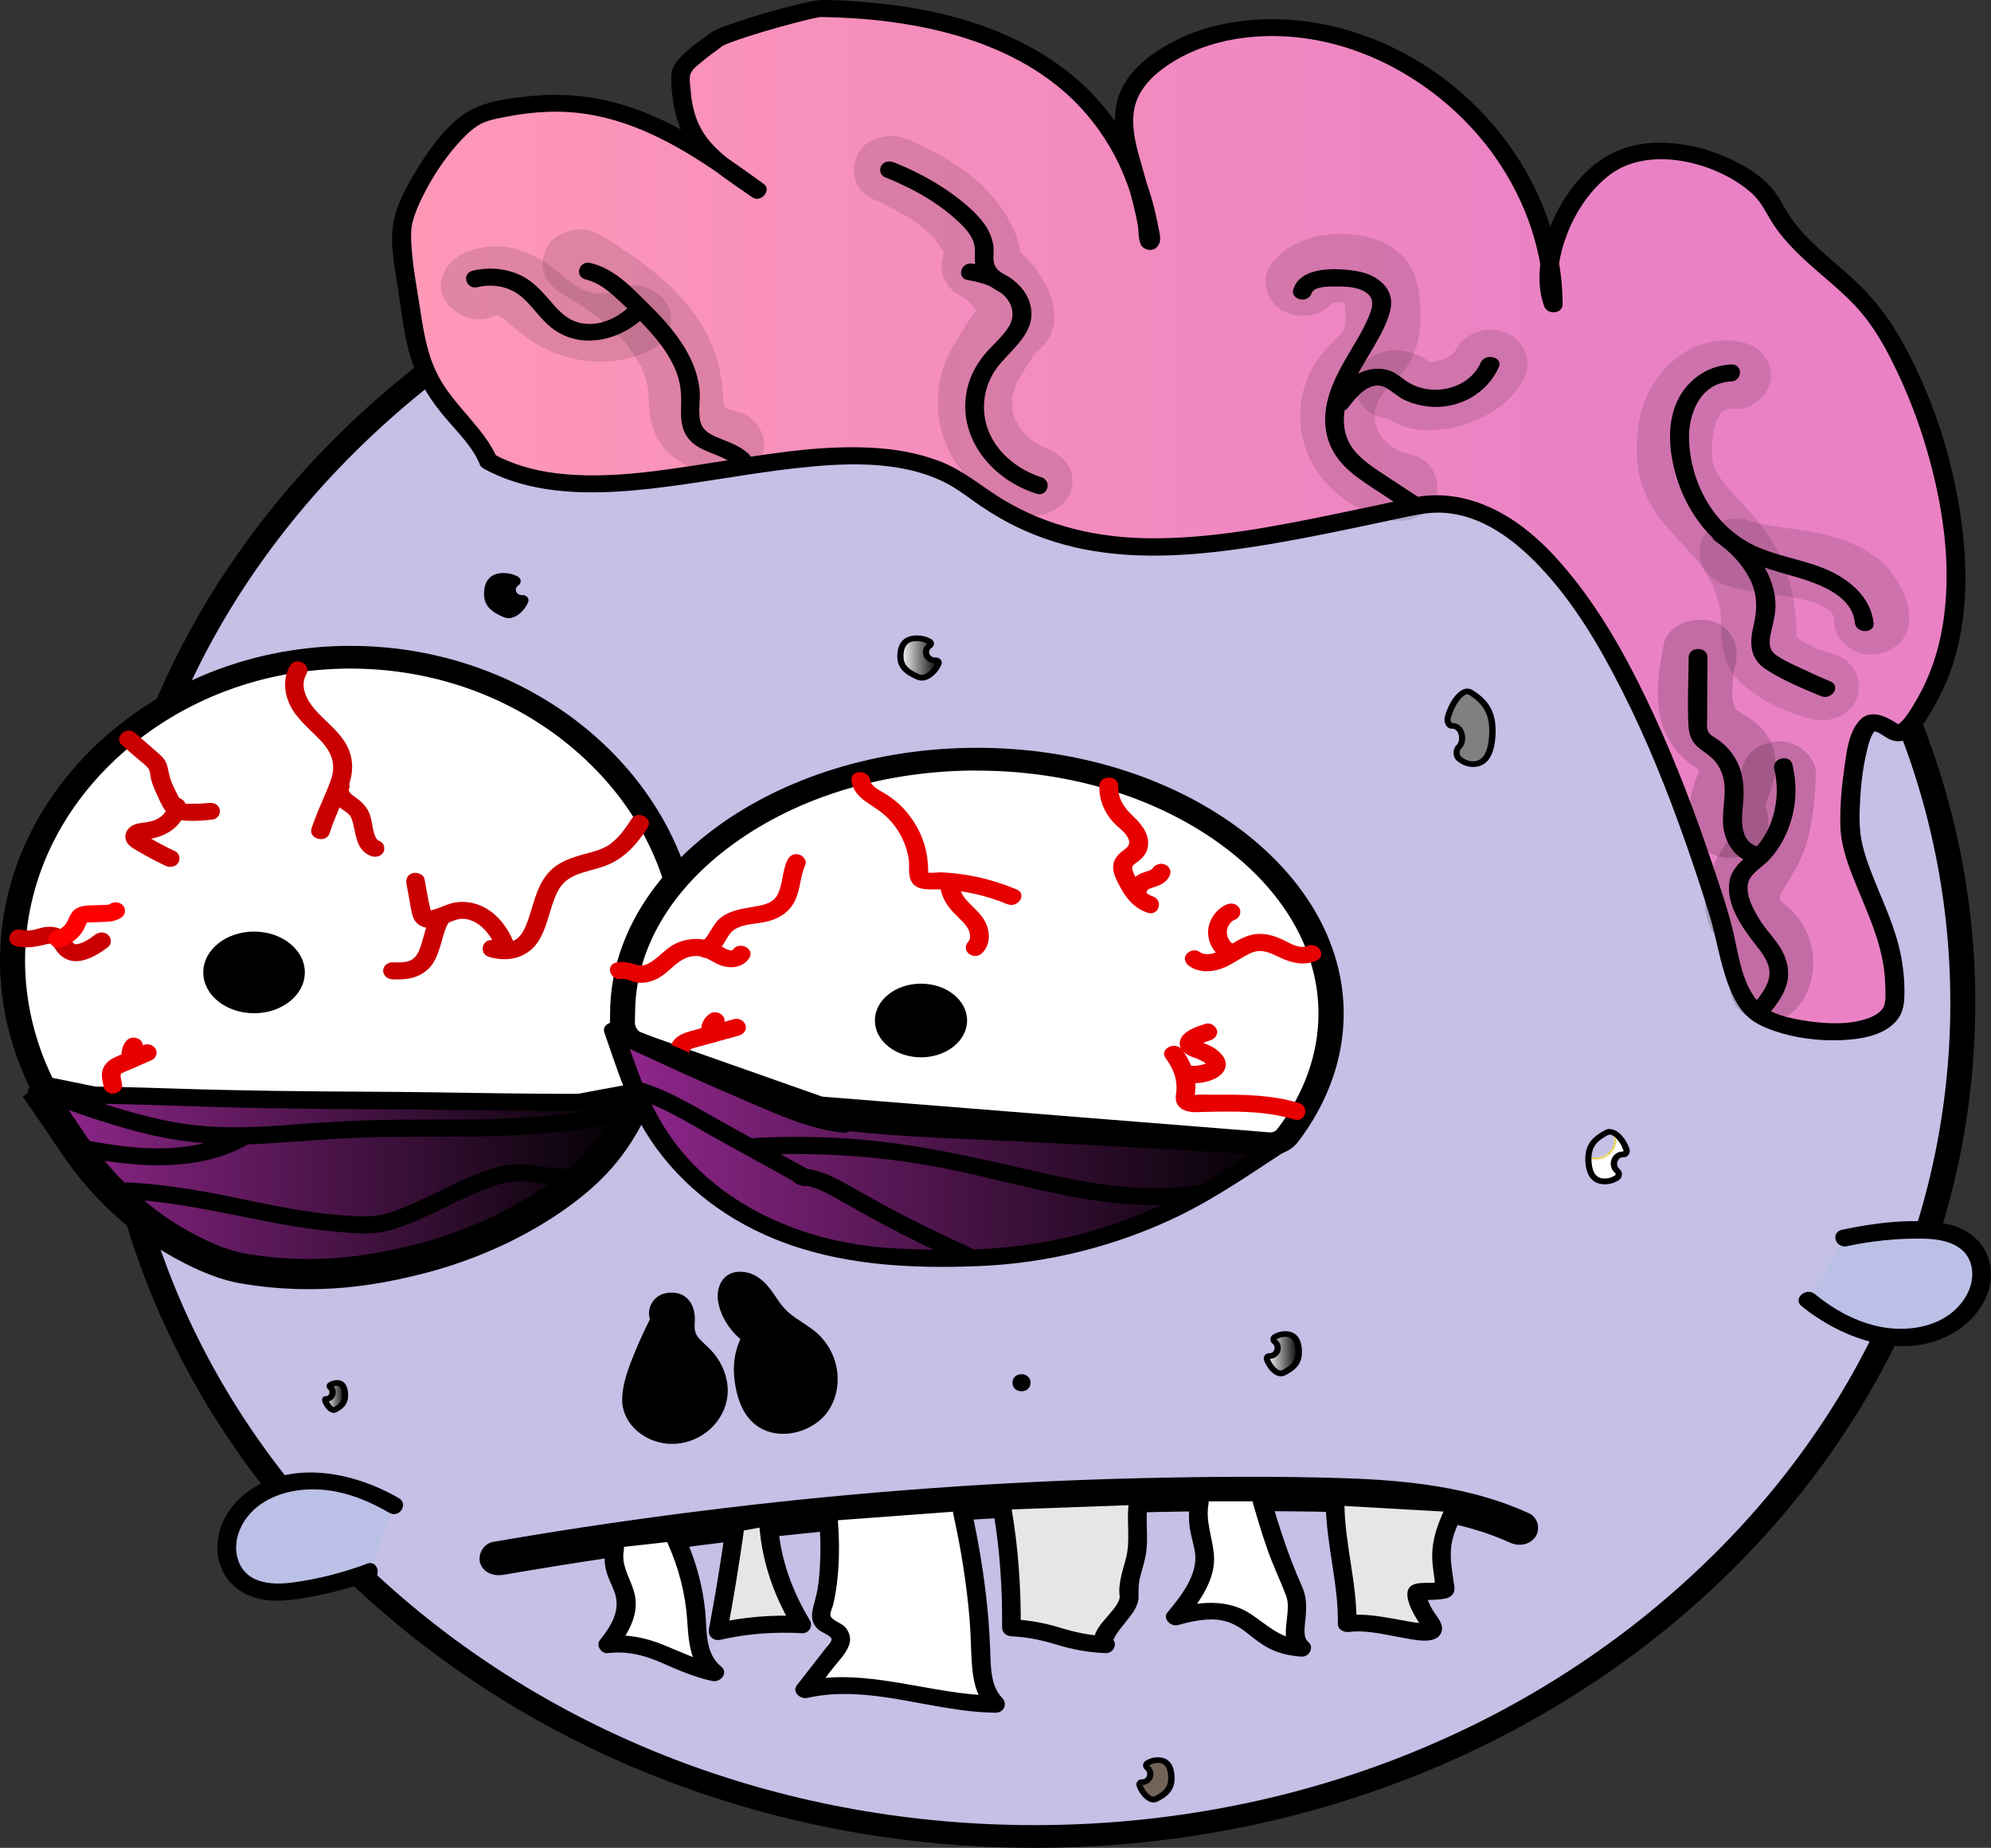 <?xml version="1.0" encoding="UTF-8"?>
<svg id="Layer_1" data-name="Layer 1" xmlns="http://www.w3.org/2000/svg" xmlns:xlink="http://www.w3.org/1999/xlink" viewBox="0 0 263.87 244.85">
  <rect x="0" y="0" width="263.87" height="244.85" fill="#333333" stroke="none"/>
  <defs>
    <style>
      .cls-1 {
        fill: url(#linear-gradient);
      }

      .cls-2 {
        fill: url(#linear-gradient-6);
        stroke: #000;
        stroke-miterlimit: 10;
        stroke-width: 4px;
      }

      .cls-3 {
        opacity: .12;
      }

      .cls-4 {
        fill: #e6e6e6;
      }

      .cls-5 {
        fill: #e70000;
      }

      .cls-6 {
        fill: #fff;
      }

      .cls-7 {
        fill: red;
      }

      .cls-8 {
        fill: #736357;
      }

      .cls-9 {
        fill: #bbc0e6;
      }

      .cls-10 {
        fill: #c4c0e6;
      }

      .cls-11 {
        fill: #ca0000;
      }

      .cls-12 {
        fill: gray;
      }

      .cls-13 {
        fill: url(#linear-gradient-3);
      }

      .cls-14 {
        fill: url(#linear-gradient-4);
      }

      .cls-15 {
        fill: url(#linear-gradient-2);
      }

      .cls-16 {
        fill: url(#linear-gradient-5);
      }

      .cls-17 {
        opacity: .17;
      }

      .cls-18 {
        fill: url(#radial-gradient);
      }
    </style>
    <linearGradient id="linear-gradient" x1="53.3" y1="165.11" x2="259.24" y2="165.11" gradientTransform="translate(0 234.06) scale(1 -1)" gradientUnits="userSpaceOnUse">
      <stop offset="0" stop-color="#ff98b7"/>
      <stop offset=".77" stop-color="#ea81c5"/>
    </linearGradient>
    <linearGradient id="linear-gradient-2" x1="167.89" y1="54.68" x2="172.12" y2="54.68" gradientTransform="translate(0 234.06) scale(1 -1)" gradientUnits="userSpaceOnUse">
      <stop offset="0" stop-color="#fff"/>
      <stop offset="1" stop-color="#000"/>
    </linearGradient>
    <linearGradient id="linear-gradient-3" x1="119.34" y1="146.87" x2="124.41" y2="146.87" gradientTransform="translate(0 234.06) scale(1 -1)" gradientUnits="userSpaceOnUse">
      <stop offset="0" stop-color="#fff"/>
      <stop offset="1" stop-color="#000"/>
    </linearGradient>
    <radialGradient id="radial-gradient" cx="433.07" cy="185.96" fx="433.07" fy="185.96" r="8.72" gradientTransform="translate(55.45 210.64) scale(.36 -.32)" gradientUnits="userSpaceOnUse">
      <stop offset=".74" stop-color="#fff" stop-opacity="0"/>
      <stop offset=".76" stop-color="#fff" stop-opacity="0"/>
      <stop offset=".77" stop-color="#fff" stop-opacity=".04"/>
      <stop offset=".79" stop-color="#fff" stop-opacity=".1"/>
      <stop offset=".79" stop-color="#fff" stop-opacity=".18"/>
      <stop offset=".8" stop-color="#fff" stop-opacity=".28"/>
      <stop offset=".81" stop-color="#fff" stop-opacity=".4"/>
      <stop offset=".82" stop-color="#fff" stop-opacity=".5"/>
      <stop offset=".82" stop-color="#dbc01f"/>
      <stop offset=".83" stop-color="#f1dc3a"/>
      <stop offset=".84" stop-color="#f5e13f"/>
      <stop offset=".84" stop-color="#dbc01f"/>
      <stop offset=".85" stop-color="#e1ca45"/>
      <stop offset=".87" stop-color="#e9d876"/>
      <stop offset=".89" stop-color="#efe4a0"/>
      <stop offset=".91" stop-color="#f5eec2"/>
      <stop offset=".93" stop-color="#f9f5dd"/>
      <stop offset=".95" stop-color="#fcfaf0"/>
      <stop offset=".98" stop-color="#fefdfb"/>
      <stop offset="1" stop-color="#fff"/>
    </radialGradient>
    <linearGradient id="linear-gradient-4" x1="43.1" y1="49" x2="45.74" y2="49" gradientTransform="translate(0 234.06) scale(1 -1)" gradientUnits="userSpaceOnUse">
      <stop offset="0" stop-color="#fff"/>
      <stop offset="1" stop-color="#000"/>
    </linearGradient>
    <linearGradient id="linear-gradient-5" x1="81.3" y1="82.44" x2="170.19" y2="82.44" gradientTransform="translate(0 234.06) scale(1 -1)" gradientUnits="userSpaceOnUse">
      <stop offset="0" stop-color="#93278f"/>
      <stop offset="1" stop-color="#000"/>
    </linearGradient>
    <linearGradient id="linear-gradient-6" x1="4.64" y1="77.57" x2="84.05" y2="77.57" gradientTransform="translate(0 234.06) scale(1 -1)" gradientUnits="userSpaceOnUse">
      <stop offset="0" stop-color="#93278f"/>
      <stop offset="1" stop-color="#000"/>
    </linearGradient>
  </defs>
  <g>
    <g>
      <ellipse class="cls-10" cx="137.12" cy="132.9" rx="123.01" ry="110.45"/>
      <path d="m137.12,23.96c32.42,0,62.9,11.34,85.83,31.92,22.91,20.58,35.53,47.93,35.53,77.02s-12.62,56.45-35.53,77.02c-22.92,20.58-53.4,31.92-85.83,31.92s-62.9-11.34-85.83-31.92c-22.91-20.58-35.53-47.93-35.53-77.02s12.62-56.45,35.53-77.02c22.92-20.58,53.4-31.92,85.83-31.92m0-3.01c-68.85,0-124.67,50.12-124.67,111.95s55.82,111.95,124.67,111.95,124.67-50.12,124.67-111.95S205.97,20.95,137.12,20.95h0Z"/>
    </g>
    <g>
      <path class="cls-6" d="m5.78,144.12c-2.7-5.25-4.12-11.06-4.12-16.84,0-22.16,20.09-40.19,44.78-40.19s44.78,18.03,44.78,40.19c0,5.95-1.5,11.91-4.35,17.28l-41.34,7.68-39.75-8.12Z"/>
      <path d="m46.44,88.59c11.44,0,22.25,4.05,30.44,11.4,8.18,7.34,12.68,17.03,12.68,27.29,0,5.48-1.32,10.97-3.84,15.96l-40.18,7.47-38.59-7.89c-2.38-4.88-3.63-10.22-3.63-15.54,0-10.25,4.5-19.94,12.68-27.29,8.19-7.35,19-11.4,30.44-11.4m0-3.01C20.97,85.58,0,104.4,0,127.28c0,6.29,1.58,12.49,4.63,18.15l40.88,8.36,42.48-7.9c3.21-5.78,4.88-12.15,4.88-18.61,0-22.88-20.96-41.7-46.44-41.7h.01Z"/>
    </g>
    <g>
      <path class="cls-6" d="m168.4,151.56h-.23l-59.23-4.73c-.24-.02-.48-.07-.71-.15l-23.77-8.38c-1.21-.43-2.03-1.65-1.98-2.97.01-.39.02-.74.02-1.01,0-18.58,21.06-33.7,46.95-33.7s46.95,15.12,46.95,33.7c0,5.61-1.98,11.18-5.72,16.12-.54.71-1.39,1.13-2.27,1.13h-.01Z"/>
      <path d="m129.45,102.11c12.15,0,23.59,3.45,32.23,9.7,8.42,6.1,13.06,14.09,13.06,22.5,0,5.3-1.88,10.58-5.43,15.26-.23.31-.56.48-.91.48h-.08l-59.23-4.73c-.09,0-.17-.03-.26-.06l-23.77-8.38c-.56-.2-.95-.84-.92-1.52.02-.41.03-.78.03-1.06,0-8.41,4.64-16.4,13.06-22.5,8.64-6.26,20.09-9.7,32.23-9.7m0-3.01c-26.66,0-48.6,15.89-48.6,35.21,0,.25-.01.59-.02.96-.07,1.97,1.16,3.76,3.04,4.42l23.77,8.38c.38.13.77.22,1.17.25l59.23,4.73c.12,0,.25.01.37.01,1.42,0,2.78-.65,3.64-1.78,3.94-5.19,6.02-11.02,6.02-16.97,0-19.31-21.94-35.21-48.6-35.21h-.02Z"/>
    </g>
    <g>
      <ellipse cx="33.67" cy="128.85" rx="6.32" ry="5.03"/>
      <path d="m33.67,124.19c3.26,0,5.9,2.09,5.9,4.65s-2.65,4.65-5.9,4.65-5.9-2.09-5.9-4.65,2.65-4.65,5.9-4.65m0-.75c-3.72,0-6.73,2.42-6.73,5.41s3.01,5.41,6.73,5.41,6.73-2.42,6.73-5.41-3.01-5.41-6.73-5.41h0Z"/>
    </g>
    <path d="m66.69,208.68c17.64-3.06,35.45-5.31,53.35-6.7,17.99-1.4,36.05-1.96,54.1-1.68,8.77.14,17.98.47,25.98,4.11,1.2.55,2.69.29,3.4-.81.65-1,.31-2.54-.89-3.09-7.6-3.47-16.08-4.37-24.48-4.64-9.03-.29-18.09-.21-27.13,0-18.31.44-36.6,1.75-54.77,3.93-10.34,1.24-20.64,2.73-30.88,4.51-1.32.23-2.07,1.67-1.74,2.78.38,1.25,1.73,1.81,3.06,1.58h0Z"/>
    <g>
      <path class="cls-6" d="m81.49,205.1c-1.08,5.08,4.65,5.91-.92,12.81,5.7-.75,8.53,2.6,14.15,3.73-2.22-1.7-2.23-4.7-2.42-7.31-.25-3.48-1.13-6.92-2.61-10.14"/>
      <path d="m80.29,204.8c-.23,1.16-.24,2.3.08,3.45.24.88.68,1.69,1.01,2.54.97,2.47-.28,4.53-1.89,6.56-.52.65.17,1.81,1.07,1.7,2.45-.29,4.63.21,6.84,1.16s4.51,2.01,6.98,2.53c1.14.24,2.19-1.1,1.21-1.89-2.21-1.78-1.88-4.87-2.12-7.3-.33-3.32-1.19-6.56-2.58-9.65-.26-.57-.82-.96-1.53-.79-.59.14-1.12.82-.87,1.39,1.47,3.26,2.35,6.69,2.59,10.21.18,2.73.33,5.79,2.76,7.74l1.21-1.89c-2.54-.53-4.75-1.65-7.11-2.6s-4.78-1.47-7.37-1.17l1.07,1.7c1.77-2.23,3.2-4.82,2.38-7.61-.55-1.87-1.73-3.45-1.34-5.47.28-1.42-2.11-2.03-2.4-.6h0Z"/>
    </g>
    <g>
      <path class="cls-6" d="m109.83,201.53c.28,3.42.22,8.24-.79,11.55-.15.5-.31,1.03-.12,1.51.42,1.01,2.15,1.22,2.47,2.26.2.64-.25,1.29-.67,1.84-1.35,1.73-2.7,3.46-4.05,5.19,8.25-1.93,16.77,1.93,25.29,1.92-1.81-1.79-1.89-4.45-1.96-6.87-.17-6.06-1.14-12.76-2.48-18.71"/>
      <path d="m108.59,201.53c.16,2.04.19,4.08.07,6.12-.06,1-.15,2-.32,2.98s-.51,1.93-.68,2.9c-.16.91.08,1.77.82,2.42.35.3,1.61.78,1.72,1.2.1.36-.58,1.01-.79,1.28-.4.51-.79,1.02-1.19,1.53-.87,1.12-1.75,2.24-2.62,3.36-.66.84.43,1.88,1.4,1.66,8.31-1.87,16.64,1.91,24.96,1.96,1.14,0,1.56-1.21.88-1.93-1.39-1.45-1.5-3.51-1.57-5.34-.08-2.17-.18-4.33-.4-6.5-.44-4.45-1.17-8.87-2.15-13.24-.32-1.42-2.71-.82-2.4.6,1.03,4.63,1.79,9.31,2.18,14.02.18,2.15.16,4.31.35,6.45s.7,4.01,2.22,5.6l.88-1.93c-8.61-.05-16.98-3.82-25.62-1.88l1.4,1.66c.87-1.12,1.75-2.24,2.62-3.36.75-.96,1.79-1.97,2.18-3.12.31-.89.05-1.83-.66-2.5-.44-.41-1.67-.81-1.8-1.38-.1-.41.26-1.08.36-1.49.11-.46.2-.91.28-1.38.19-1.09.31-2.18.39-3.28.15-2.14.12-4.29-.05-6.43-.11-1.44-2.6-1.45-2.49,0h0l.03.02Z"/>
    </g>
    <g>
      <path class="cls-4" d="m97.32,203.03c-.62,4.4-1.34,8.79-2.17,13.16,3.62-.83,7.39-1.14,11.12-.91-2.57-4.2-4.04-8.31-4.38-13.09"/>
      <path d="m96.08,203.03c-.61,4.3-1.32,8.58-2.13,12.86-.16.84.55,1.61,1.53,1.39,3.54-.8,7.15-1.08,10.79-.87.98.06,1.5-.99,1.07-1.7-2.36-3.89-3.87-8.08-4.21-12.52-.11-1.44-2.6-1.45-2.49,0,.37,4.86,1.97,9.41,4.55,13.66l1.07-1.7c-3.85-.22-7.71.11-11.45.95l1.53,1.39c.85-4.47,1.58-8.96,2.22-13.46.09-.61-.63-1.13-1.24-1.13-.74,0-1.16.52-1.24,1.13h0Z"/>
    </g>
    <g>
      <path class="cls-4" d="m132.86,200.05c.89,5.06,1.24,10.52,1.19,15.64,5.93.21,6.52,2.02,12.46,2.22-1.16-1.41,3.42-4.7,3.14-6.44-.31-1.9.79-4.06,1.04-5.97.29-2.17-.16-3.93.13-6.1"/>
      <path d="m131.66,200.35c.87,5.07,1.19,10.21,1.15,15.34,0,.63.57,1.1,1.24,1.13,2.14.09,4.09.52,6.11,1.14s4.16,1,6.35,1.09c.93.04,1.57-.99,1.07-1.7-.1-.14-.07.1,0-.09.09-.22.19-.42.32-.63.37-.58.82-1.12,1.25-1.66.76-.95,1.72-2.07,1.74-3.3.01-.89-.04-1.67.18-2.57.25-1,.59-1.99.77-3,.4-2.22-.04-4.46.22-6.69.17-1.44-2.32-1.43-2.49,0-.27,2.33.25,4.67-.32,6.97-.25,1.01-.59,2-.77,3.03-.08.49-.15.99-.14,1.49,0,.28.08.69.04.87-.51,2.11-4.67,4.28-2.95,6.72l1.07-1.7c-2.14-.09-4.09-.52-6.11-1.14s-4.16-1-6.35-1.09l1.24,1.13c.04-5.33-.33-10.66-1.24-15.94-.25-1.43-2.64-.82-2.4.6h.02Z"/>
    </g>
    <g>
      <path class="cls-6" d="m158.98,198.94c-1.18,6.25,3.96,6.76-3.18,15.3,10.82-3.01,9.34,3.77,16.72,4.14-1.69-1.14-.06-5.49-.86-7.25-1.94-4.24-3.1-7.74-4.36-12.19"/>
      <path d="m157.78,198.64c-.24,1.36-.28,2.68-.06,4.05.17,1.01.5,1.99.65,3,.43,2.92-1.77,5.71-3.65,7.98-.67.81.44,1.92,1.4,1.66,1.85-.5,3.91-.99,5.84-.61,1.16.22,2.14.77,3.01,1.43.97.74,1.89,1.54,2.98,2.14,1.39.77,2.94,1.13,4.56,1.22,1.04.06,1.69-1.3.88-1.93s-.41-2.44-.35-3.3c.11-1.46.13-2.72-.49-4.09-1.68-3.75-2.96-7.62-4.07-11.54-.4-1.4-2.8-.81-2.4.6.59,2.07,1.21,4.13,1.93,6.17s1.67,4,2.44,6.02c.89,2.34-1.28,5.87,1.18,7.75l.88-1.93c-2.94-.18-4.52-1.92-6.74-3.39-3.08-2.05-6.84-1.65-10.31-.71l1.4,1.66c2.1-2.53,4.32-5.55,4.02-8.87-.21-2.3-1.13-4.35-.71-6.7.25-1.42-2.14-2.03-2.4-.6h0Z"/>
    </g>
    <g>
      <path class="cls-4" d="m176.95,199.48c.05,4.66,1.69,11.01,1.6,15.67,4.25-.61,13,2.76,11.05-.01-1.81-2.56-1.94-4.04-1.76-4.12.42-.2,3.77-.03,3.71-.46-.66-4.74-1.01-5.8,1.08-10.19"/>
      <path d="m175.71,199.48c.09,5.26,1.68,10.41,1.6,15.67-.01.81.8,1.19,1.57,1.09,2.23-.29,4.79.39,7.01.77,1.42.24,4.57,1.05,5.16-.8.34-1.06-.72-2.08-1.22-2.94-.29-.5-.54-1.01-.71-1.56-.05-.15-.09-.3-.12-.46.05.33.01.01.01.01v-.09c-.01.42-.28.72-.8.91,0,0,.11-.02.17-.03.26-.02.52-.03.78-.04.56-.02,1.13-.03,1.68-.09s1.09-.12,1.5-.47c.64-.54.39-1.31.29-2-.2-1.39-.44-2.81-.33-4.22.11-1.49.75-2.95,1.4-4.31.27-.56.18-1.2-.45-1.54-.52-.28-1.44-.15-1.7.4-1.15,2.43-1.95,4.76-1.69,7.43.06.66.16,1.32.25,1.98.05.38.04.85.17,1.2.21.55,1.07-.68.61-.75-.02,0-.35.05-.19.03-.98.13-2.02-.02-2.99.18-2.52.53-.37,4.02.31,5.1.19.3.41.58.59.88.12.2,0,.06.02-.07.03-.32.19-.48.46-.65.2-.13-.03.06-.07,0,.01.02.29-.01,0,0-.91,0-1.65-.14-2.57-.3-2.7-.47-5.49-1.12-8.24-.76l1.57,1.09c.08-5.26-1.51-10.42-1.6-15.67-.02-1.45-2.51-1.45-2.49,0h.02Z"/>
    </g>
    <g>
      <path d="m87.91,173.99c-1.52,3.04-3.06,6.11-3.89,9.37-.26,1.04-.46,2.13-.21,3.17.52,2.27,3.22,3.88,5.79,3.65s4.77-2.12,5.41-4.37c.63-2.25-.21-4.73-1.94-6.45-.81-.81-1.85-1.53-2.16-2.59-.36-1.25.38-2.74-.47-3.77-.54-.66-1.68-.84-2.44-.38s-1.02,1.46-.56,2.17"/>
      <path d="m86.83,173.42c-.98,1.95-1.96,3.91-2.77,5.93-.77,1.91-1.58,4.01-1.6,6.07-.05,3.53,3.59,6.29,7.41,5.86s6.61-3.63,6.58-7.04c-.01-1.81-.73-3.59-1.94-5.02-.53-.63-1.18-1.15-1.75-1.74-.73-.76-.74-1.41-.68-2.38.12-1.91-.81-3.93-3.28-3.82-2.31.1-3.4,2.34-2.44,4.11.71,1.3,2.85.16,2.15-1.14-.17-.32.04-.68.42-.72.59-.06.69.52.7.92.04,1.32-.22,2.52.6,3.71.71,1.03,1.85,1.74,2.58,2.76.77,1.07,1.22,2.32,1.16,3.6-.09,2.23-2.08,4.45-4.63,4.57-1.23.06-2.46-.4-3.33-1.19-1.03-.94-1.19-2.17-.96-3.44.63-3.45,2.36-6.73,3.94-9.89.66-1.31-1.48-2.46-2.15-1.14h0Z"/>
    </g>
    <g>
      <path d="m99.51,177.39c-1.27,2.18-1.24,4.81-.57,7.19.36,1.26.92,2.53,2.03,3.37,1.85,1.4,4.86,1.1,6.64-.38,1.78-1.47,2.42-3.84,2.07-5.99-.21-1.33-.78-2.62-1.74-3.65-1.43-1.52-3.62-2.34-5.01-3.88-.68-.76-1.14-1.66-1.74-2.47s-1.39-1.58-2.43-1.86c-.49-.13-1.03-.14-1.48.08-.95.45-1.07,1.63-.87,2.58.39,1.89,1.58,3.63,3.28,4.8"/>
      <path d="m98.44,176.82c-1.08,1.95-1.37,4.09-1.07,6.25.27,1.87.84,3.88,2.28,5.3,2.96,2.92,8.24,1.59,10.23-1.59,2.12-3.39,1.19-8.02-2.07-10.53-.77-.59-1.6-1.09-2.4-1.64-1.02-.7-1.75-1.49-2.4-2.48-1.07-1.63-2.39-3.48-4.7-3.61-2.56-.15-3.48,2.11-3.12,4.05.4,2.12,1.77,4.08,3.62,5.41,1.24.89,3.01-.7,1.76-1.6-1.19-.85-2.14-1.93-2.65-3.24-.27-.7-.87-2.9.76-2.25,1.47.59,2.08,2.38,2.96,3.48s2.16,1.96,3.41,2.78,2.45,1.8,3.01,3.2c.52,1.29.62,2.72.22,4.05-.69,2.28-3.66,4.4-6.24,2.87-1.46-.87-1.93-2.74-2.18-4.2-.3-1.73-.15-3.54.72-5.11.71-1.29-1.43-2.44-2.15-1.14h.01Z"/>
    </g>
    <g>
      <path class="cls-1" d="m64.78,61.15c17.43,9.71,48.01-8.57,64.08,3.68,15.6,11.9,32.8,7.75,58.51,2.3,19.5-4.14,33.61,31.71,40.63,54.58,1.17,3.8,1.81,10.38,5.06,12.66,4.09,2.86,17.71,3.96,18.07-1.62.58-9.1-4.37-14.55-5.78-21.74-.47-2.4.31-15.2,2.91-15.2,3.05,0,2.99,4.67,7.44-3.48,7.78-14.24,1.44-37.58-6.6-49.69-3.77-5.68-10.95-9-13.9-15.09-2.5-5.17-13.08-9.14-19.76-6.75-6.68,2.39-11.92,13.24-9.53,19.55,0-15.39-11.42-30.19-27.02-35.05-9.03-2.81-19.95-2.12-26.8,4.06s-.59,13.02.28,22.63c.02.18.25-.05.23-.22-3.47-22.37-21.83-30.26-43.74-30.6-1.42-.02-12.8,3.25-13.87,4.11-1.16.93-4.72,3.23-4.72,4.66,0,8.63,3.37,10.54,10.14,15.28-12.11-8.81-21.47-14.13-36.22-10.16-4.18,1.12-10.24,10.88-10.81,14.91-.42,2.96.97,9.69,1.35,12.66,1.43,11.17,7.7,12.83,10.07,18.53"/>
      <path d="m64.16,62.12c5.81,3.2,12.84,3.44,19.43,2.89,7.38-.62,14.61-2.17,21.95-2.98,6.41-.71,13.55-1.06,19.45,1.78,1.43.69,2.64,1.57,3.9,2.48,1.52,1.1,3.12,2.11,4.8,3,3.09,1.62,6.47,2.8,9.95,3.49,7.47,1.47,15.19.81,22.64-.35,4.5-.7,8.96-1.59,13.41-2.52,2.43-.51,4.85-1.03,7.28-1.54,1.34-.28,2.63-.48,4.01-.44,5.35.19,9.78,3.66,13.11,7.17,4.6,4.85,7.97,10.66,10.9,16.45,3.27,6.45,5.95,13.15,8.34,19.91,1.13,3.21,2.2,6.44,3.2,9.68s1.42,6.56,2.67,9.7c.59,1.47,1.35,3,2.65,4.07.95.79,2.12,1.29,3.31,1.7,2.78.95,5.91,1.34,8.87,1.22,2.52-.11,5.53-.59,7.22-2.46,1.04-1.16,1.15-2.51,1.15-3.95.01-2.1-.27-4.2-.8-6.25-.92-3.57-2.63-6.91-3.89-10.38-.99-2.7-1.33-4.43-1.25-7.19.08-2.69.31-5.42.95-8.05.22-.92.44-1.88.98-2.6.11-.15-.11.21.03-.03.03-.05.11-.07.13-.12-.07.13-.28.02-.31.11.03-.1.63.13.75.19.62.33,1.16.81,1.85,1.01.94.28,1.83.01,2.57-.55,1.17-.9,1.95-2.26,2.65-3.47.97-1.66,1.81-3.37,2.45-5.16,2.55-7.15,2.32-14.96,1.05-22.31s-3.69-14.49-7.31-21.09c-1.77-3.22-3.9-6.06-6.71-8.62s-6.19-5.05-8.33-8.27c-.94-1.42-1.54-2.88-2.77-4.13s-2.69-2.22-4.24-3.02c-3.24-1.67-7.09-2.69-10.84-2.57-3.52.11-6.55,1.4-8.97,3.7-2.6,2.48-4.43,5.66-5.48,8.93-.92,2.89-1.3,6.14-.25,9.04.43,1.18,2.45,1.02,2.44-.3-.06-13.17-8.06-26.04-20.43-32.92-6.15-3.42-13.46-5.31-20.69-4.73-3.57.29-7.09,1.14-10.23,2.74s-5.92,3.73-7.23,6.68-.71,6.32.11,9.37c.5,1.85,1.08,3.68,1.54,5.54.25.98.47,1.96.64,2.95.14.83-.02,2.28.7,2.88.49.4,1.28.46,1.76,0,.81-.77.41-1.83.24-2.76-.2-1.06-.44-2.12-.72-3.17-.51-1.87-1.16-3.71-1.98-5.49-1.46-3.2-3.42-6.18-5.91-8.81-4.75-5.02-11.26-8.35-18.18-10.25-3.76-1.03-7.65-1.65-11.56-2-2.01-.18-4.05-.31-6.07-.32-1.05,0-2.08.27-3.09.51-3.07.75-6.13,1.63-9.1,2.67-.97.34-2.02.66-2.84,1.26-1.33.98-2.75,1.95-3.86,3.13-.64.68-1.17,1.41-1.23,2.32-.07,1.12.07,2.29.22,3.4.26,1.83.77,3.62,1.77,5.24,1.99,3.24,5.6,5.4,8.76,7.62,1.11.78,2.61-.97,1.51-1.77-6.06-4.4-12.49-8.96-20.1-10.88-3.54-.9-7.27-1.15-10.92-.76-3.26.34-6.8.78-9.32,2.82-2.32,1.87-4.1,4.38-5.6,6.82-1.34,2.18-2.71,4.62-3.15,7.11-.5,2.86.17,5.94.61,8.77.5,3.17.78,6.45,1.81,9.52.97,2.89,2.6,5.43,4.64,7.79,1.59,1.85,3.39,3.62,4.34,5.84.57,1.34,2.97.76,2.4-.6-1.74-4.08-5.65-6.91-7.76-10.81-1.49-2.75-1.99-5.71-2.45-8.72s-1.01-5.8-1.2-8.73c-.07-1.08-.11-2.16.17-3.21s.73-2.12,1.23-3.13c1.24-2.51,2.79-4.97,4.7-7.11.79-.88,1.65-1.78,2.67-2.44,1.16-.75,2.64-.96,4.02-1.23,3.49-.68,7.14-.86,10.66-.28,8.22,1.35,15.12,6.2,21.48,10.82l1.51-1.77c-2.56-1.79-5.5-3.54-7.33-6.01-.84-1.13-1.39-2.38-1.72-3.71-.19-.76-.31-1.54-.37-2.32-.06-.73-.27-1.81-.02-2.42s.99-1.14,1.49-1.56c.67-.57,1.39-1.09,2.1-1.61.23-.17.46-.36.7-.53-.28.19-.04.04.11-.04.4-.19.71-.31,1.08-.44,2.72-.99,5.54-1.79,8.35-2.53,1.08-.28,2.16-.56,3.26-.76.39-.07-.15-.01.14-.01.38,0,.77.01,1.15.02,1,.03,1.99.07,2.98.13,3.62.22,7.22.69,10.75,1.48,6.41,1.45,12.57,4.04,17.37,8.23,2.76,2.41,4.99,5.26,6.66,8.39.89,1.67,1.61,3.42,2.19,5.2.33,1,.61,2.02.85,3.05.13.53.24,1.07.34,1.6.04.18.07.36.1.55.03.18.07.37.1.55.03.46.11.38.25-.26h1.76l-.07-.06.36.8c-.32-3.26-1.2-6.4-2.1-9.55-.73-2.53-1.61-5.28-1.13-7.91.51-2.79,2.76-4.85,5.27-6.37,2.79-1.69,6.01-2.7,9.32-3.11,13.43-1.64,26.3,5.87,33.29,15.87,4.05,5.8,6.37,12.54,6.41,19.42l2.44-.3c-1.07-2.93-.44-6.18.66-9.02s3.01-5.83,5.67-7.83c5.31-4,14.33-1.56,18.8,2.48,1.2,1.09,1.76,2.35,2.57,3.67.97,1.59,2.24,3.03,3.6,4.36,2.78,2.72,6.08,5.03,8.53,8.02,2.13,2.6,3.69,5.68,5.05,8.66,1.51,3.33,2.75,6.76,3.71,10.25,1.99,7.18,3.04,14.86,1.84,22.23-.56,3.44-1.65,6.75-3.43,9.83-.61,1.06-1.51,2.64-2.37,3.25-.25.18-.14.02-.18.08.04-.06.29-.01.01-.02.13,0,.18.08.1,0-.04-.04.15.1-.15-.06-.15-.09-.3-.18-.45-.27-1.37-.87-3.23-1.58-4.53-.19-1.53,1.64-1.77,4.39-2.06,6.42-.36,2.52-.58,5.08-.51,7.63.08,2.8,1.15,5.5,2.22,8.1,1.42,3.45,2.98,6.88,3.52,10.56.14.97.21,1.94.22,2.92,0,.76.1,1.63-.23,2.34-.31.67-1.11,1.17-1.9,1.47-2.44.94-5.49.82-8.06.45-2.3-.34-5.28-.89-6.77-2.68-2.13-2.56-2.52-6.29-3.25-9.33s-1.77-5.98-2.76-8.93c-2.23-6.64-4.73-13.21-7.69-19.61-2.82-6.08-6-12.11-10.19-17.53-3.26-4.21-7.29-8.4-12.62-10.46-2.28-.88-4.78-1.32-7.26-1.1-1.84.16-3.63.63-5.42,1.01-2.32.49-4.63.98-6.95,1.46-7.94,1.63-16.05,3.22-24.24,3.18-6.99-.04-13.73-1.59-19.59-5.13-2.84-1.72-5.21-3.86-8.39-5.08-2.93-1.13-6.06-1.65-9.23-1.8-7.05-.35-14.12.94-21.04,2.01-6.72,1.04-13.73,2.21-20.56,1.38-2.95-.36-5.81-1.17-8.37-2.57-1.37-.75-2.62,1.2-1.25,1.95h0l.06.03Z"/>
    </g>
    <g>
      <path class="cls-15" d="m169.74,181.98c-.71,0-1.54-.99-1.84-1.88-.04-.11-.02-.23.06-.33.03-.04.09-.1.18-.1h.1c.45,0,.84-.26,1.01-.67.18-.46.04-.96-.34-1.26-.08-.06-.13-.17-.13-.29s.06-.22.15-.28c.41-.27.89-.41,1.38-.41,1.2,0,1.81.81,1.81,2.41,0,1.43-.81,2.12-2.01,2.73-.12.06-.24.09-.36.09h0Z"/>
      <path d="m170.3,177.14c.38,0,1.4,0,1.4,2.03,0,1.09-.49,1.74-1.8,2.4-.07.04-.13.04-.16.04-.4,0-1.12-.69-1.43-1.55.59-.03,1.11-.38,1.33-.92.24-.6.05-1.28-.47-1.66.34-.22.73-.34,1.14-.34m0-.75c-.58,0-1.15.17-1.62.48-.41.27-.43.87-.04,1.17.52.4.25,1.27-.39,1.27h-.1c-.45,0-.79.46-.64.91.33.98,1.25,2.15,2.24,2.15.19,0,.37-.04.56-.13,1.3-.65,2.23-1.45,2.23-3.06s-.61-2.79-2.23-2.79h-.01Z"/>
    </g>
    <g>
      <path class="cls-13" d="m122.18,89.8c-.17,0-.32-.03-.48-.1-1.42-.61-2.36-1.3-2.36-2.72,0-1.6.74-2.41,2.18-2.41.6,0,1.18.15,1.67.43.11.06.17.16.18.27,0,.11-.05.21-.15.27-.43.28-.6.75-.44,1.2.16.46.61.75,1.14.75h.11c.12,0,.24.05.31.15.04.05.09.14.04.26-.36.92-1.33,1.9-2.22,1.9h.02Z"/>
      <path d="m121.52,84.95c.49,0,.97.12,1.39.34-.52.38-.73.99-.52,1.57.21.6.83,1.01,1.53,1.01h.04c-.33.75-1.14,1.55-1.79,1.55-.1,0-.2-.02-.3-.06-1.55-.66-2.12-1.31-2.12-2.38,0-1.8.95-2.03,1.77-2.03m0-.75c-1.88,0-2.6,1.18-2.6,2.79s1.08,2.41,2.6,3.06c.22.09.44.13.65.13,1.15,0,2.23-1.17,2.61-2.15.17-.45-.22-.91-.75-.91h-.11c-.76,0-1.07-.87-.46-1.27.45-.29.42-.9-.05-1.17-.55-.31-1.21-.48-1.89-.48h0Z"/>
    </g>
    <g>
      <path class="cls-12" d="m195.21,101.26c-.67,0-1.32-.26-1.89-.74-.38-.32-.4-1.15-.04-1.5.58-.57.58-1.47.29-2.07-.23-.48-.64-.76-1.12-.76h-.13c-.11,0-.21-.09-.26-.15-.17-.19-.3-.57-.19-.97.42-1.63,1.58-3.44,2.59-3.44.17,0,.34.05.51.16,1.46.95,2.81,2.21,2.81,5,0,2.04-.45,4.46-2.57,4.46h0Z"/>
      <path d="m194.46,92s.12,0,.27.09c1.58,1.03,2.64,2.22,2.64,4.7,0,1.87-.37,4.09-2.15,4.09-.56,0-1.11-.22-1.6-.64-.2-.17-.24-.75-.02-.97.7-.69.71-1.77.37-2.48-.3-.62-.86-.99-1.5-.99h-.06c-.08-.08-.2-.34-.12-.66.45-1.74,1.56-3.15,2.19-3.15m0-.75c-1.31,0-2.56,2.03-2.99,3.73-.2.77.25,1.58.86,1.58h.13c.87,0,1.23,1.51.53,2.21-.52.51-.48,1.57.06,2.03.64.54,1.39.84,2.17.84,2.16,0,2.98-2.06,2.98-4.84s-1.24-4.18-2.98-5.31c-.25-.16-.5-.23-.75-.23h-.01Z"/>
    </g>
    <g>
      <path d="m67.4,81.53c-.17,0-.32-.03-.48-.1-1.42-.61-2.36-1.3-2.36-2.72,0-1.6.74-2.41,2.18-2.41.6,0,1.18.15,1.67.43.11.06.17.16.18.27,0,.11-.05.21-.15.27-.43.28-.6.75-.44,1.2.16.46.61.75,1.14.75h.11c.12,0,.24.05.31.15.04.05.09.14.04.26-.36.92-1.33,1.9-2.22,1.9h.02Z"/>
      <path d="m66.75,76.68c.49,0,.97.12,1.39.34-.52.38-.73.99-.52,1.57.21.6.83,1.01,1.53,1.01h.04c-.33.75-1.14,1.55-1.79,1.55-.1,0-.2-.02-.3-.06-1.55-.66-2.12-1.31-2.12-2.38,0-1.8.95-2.03,1.77-2.03m0-.75c-1.88,0-2.6,1.18-2.6,2.79s1.08,2.41,2.6,3.06c.22.09.44.13.65.13,1.15,0,2.23-1.17,2.61-2.15.17-.45-.22-.91-.75-.91h-.11c-.76,0-1.07-.87-.46-1.27.45-.29.42-.9-.05-1.17-.55-.31-1.21-.48-1.89-.48h0Z"/>
    </g>
    <g>
      <path class="cls-18" d="m212.69,156.54c-1.45,0-2.18-1.02-2.18-3.04,0-1.8.96-2.67,2.39-3.42.15-.08.29-.11.45-.11.87,0,1.85,1.22,2.21,2.36.05.17.02.36-.09.5-.04.05-.13.14-.25.14h-.11c-.49,0-.91.28-1.1.74-.22.53-.08,1.12.36,1.47.12.1.19.26.18.44,0,.17-.08.33-.21.41-.49.34-1.06.52-1.64.52h-.01Z"/>
      <path d="m213.34,150.34c.58,0,1.48,1.03,1.81,2.09.02.06,0,.12-.02.15h-.05c-.66,0-1.23.38-1.48.98-.28.68-.09,1.44.48,1.89.02.01.04.07.04.14,0,.08-.03.12-.04.13-.42.29-.9.44-1.39.44-.44,0-1.77,0-1.77-2.66,0-1.62.84-2.39,2.19-3.1.08-.04.16-.06.24-.06m0-.75c-.22,0-.44.05-.65.17-1.51.8-2.6,1.78-2.6,3.75s.72,3.42,2.6,3.42c.68,0,1.34-.21,1.89-.59.47-.33.5-1.07.05-1.43-.61-.49-.3-1.56.46-1.56h.11c.53,0,.92-.57.75-1.11-.38-1.2-1.46-2.63-2.61-2.63h0v-.02Z"/>
    </g>
    <g>
      <path class="cls-14" d="m44.24,186.85c-.37,0-.93-.63-1.14-1.29-.03-.09.03-.17.05-.18h0c.41,0,.72-.2.85-.53.16-.37.05-.79-.26-1.05-.03-.03-.05-.08-.05-.14s.03-.11.06-.13c.26-.18.56-.27.86-.27.28,0,1.11,0,1.11,1.65,0,.99-.53,1.48-1.32,1.9-.06.03-.12.05-.17.05h.01Z"/>
      <path d="m44.62,183.63c.19,0,.7,0,.7,1.28,0,.73-.28,1.12-1.1,1.56-.15-.06-.44-.36-.63-.77.36-.11.66-.37.81-.72.18-.43.11-.92-.18-1.27.13-.05.26-.08.4-.08m0-.75c-.4,0-.79.13-1.11.35-.28.19-.3.64-.03.85.36.29.17.92-.27.92h-.07c-.31,0-.54.34-.44.66.22.71.86,1.56,1.53,1.56.13,0,.26-.03.38-.1.89-.47,1.53-1.06,1.53-2.23s-.42-2.03-1.53-2.03h0v.02Z"/>
    </g>
    <g>
      <path class="cls-8" d="m152.86,238.45c-.71,0-1.54-.99-1.84-1.88-.04-.11-.02-.23.06-.32.03-.04.09-.1.18-.1h.09c.45,0,.84-.26,1.01-.68.18-.46.04-.96-.35-1.26-.08-.06-.13-.17-.13-.29s.06-.22.15-.28c.41-.27.89-.41,1.38-.41,1.2,0,1.81.81,1.81,2.41,0,1.43-.81,2.12-2.01,2.73-.12.06-.24.09-.36.09h0Z"/>
      <path d="m153.42,233.6c.38,0,1.4,0,1.4,2.03,0,1.09-.49,1.74-1.8,2.4-.07.04-.13.04-.16.04-.4,0-1.12-.69-1.43-1.55.59-.03,1.11-.38,1.33-.92.24-.6.05-1.28-.47-1.66.34-.22.73-.34,1.14-.34m0-.75c-.58,0-1.15.17-1.62.48-.41.27-.43.87-.04,1.17.52.4.25,1.27-.39,1.27h-.1c-.45,0-.79.46-.64.91.33.98,1.25,2.15,2.24,2.15.19,0,.37-.04.56-.13,1.3-.65,2.23-1.45,2.23-3.06s-.61-2.79-2.23-2.79h-.01Z"/>
    </g>
    <g>
      <path class="cls-9" d="m244.46,164.03c3.28-.7,6.66-1.05,10.04-1.03,2.14,0,4.44.22,6.08,1.47,1.34,1.03,2.02,2.64,2.05,4.23.07,2.96-2.02,5.79-4.91,7.23s-6.43,1.6-9.62.81c-3.18-.79-6.03-2.46-8.47-4.46"/>
      <path d="m244.79,165.12c3.34-.7,6.76-1.06,10.19-.99,2.94.06,5.82.9,6.34,3.87.42,2.44-1.08,4.9-3.19,6.34-2.4,1.63-5.64,2.03-8.53,1.54-3.46-.59-6.49-2.31-9.08-4.41-1.19-.96-2.95.63-1.76,1.6,5.36,4.34,13.74,7.49,20.38,3.39,2.79-1.72,4.8-4.63,4.73-7.76-.07-3.35-2.52-5.95-6.13-6.57-4.39-.75-9.3-.08-13.61.82-1.56.33-.9,2.5.66,2.18h0Z"/>
    </g>
    <g>
      <path class="cls-9" d="m48.94,208.31c-3.12,1.16-6.39,1.99-9.72,2.46-2.12.3-4.43.42-6.26-.58-1.51-.82-2.46-2.32-2.78-3.88-.59-2.92.97-6,3.56-7.84s6.07-2.5,9.35-2.18,6.39,1.56,9.15,3.18"/>
      <path d="m48.61,207.22c-3.17,1.17-6.5,2.04-9.89,2.48-2.93.38-6.07.04-7.12-2.87-.88-2.45.22-5.14,2.17-6.89,2.09-1.87,5.11-2.64,7.98-2.59,3.56.06,6.89,1.39,9.84,3.1,1.35.78,2.6-1.17,1.25-1.95-6.04-3.5-14.61-5.24-20.49-.46-2.52,2.04-3.96,5.22-3.44,8.28.57,3.33,3.39,5.56,7.05,5.76,2.14.12,4.36-.31,6.43-.73,2.34-.48,4.63-1.15,6.85-1.97,1.46-.54.82-2.72-.66-2.18h0l.03.02Z"/>
    </g>
    <path d="m248.3,82.56c-.29-2.98-2.53-5.24-5.31-6.67-3.16-1.62-6.85-1.99-10.09-3.42-5.83-2.57-8.92-8.64-9.05-14.34-.08-3.17,1.4-7.37,5.56-7.58,1.59-.08,1.6-2.34,0-2.26-3.52.18-6.25,2.5-7.37,5.44-1.19,3.11-.73,6.76.27,9.86.96,2.98,2.64,5.83,5.07,8.03,2.7,2.45,6.1,3.56,9.68,4.56s8.4,2.52,8.77,6.36c.14,1.44,2.63,1.45,2.49,0h0l-.02.02Z"/>
    <path d="m188.03,65.91c-1.59-1.05-3.19-2.09-4.78-3.14-1.28-.85-2.58-1.73-3.58-2.86-2.26-2.54-1.75-5.89-.5-8.73,1.33-3.02,3.47-5.68,4.68-8.76.55-1.41.86-2.92-.08-4.26-.87-1.22-2.33-1.96-3.88-2.22-2.74-.47-7.46-.68-8.48,2.36-.47,1.39,1.93,1.99,2.4.6.3-.89,1.9-.92,2.72-.93,1.42-.02,3.16-.05,4.38.7,1.5.92.91,2.32.36,3.6-.59,1.38-1.38,2.67-2.15,3.97-1.48,2.49-2.95,5.02-3.38,7.86s.31,5.47,2.39,7.62c1.08,1.12,2.42,2.03,3.74,2.9,1.63,1.08,3.27,2.15,4.91,3.23,1.3.85,2.54-1.1,1.25-1.95h0Z"/>
    <path d="m138.01,63.24c-3.09-.99-5.78-3.19-6.95-6.01-1.23-2.98-.71-6.43,1.43-8.96,1.93-2.28,4.73-4.34,4.13-7.55-.64-3.41-4.28-5.18-7.7-5.79-1.56-.27-2.23,1.9-.66,2.18,1.78.31,3.66.83,4.89,2.12,1.13,1.18,1.38,2.68.55,4.05-.77,1.27-1.98,2.27-2.96,3.39-1.08,1.23-1.9,2.61-2.36,4.13-1.91,6.3,2.38,12.5,8.96,14.61,1.51.49,2.16-1.69.66-2.18h.01Z"/>
    <path d="m99.16,60.09c-.98-.89-2.2-1.37-3.45-1.87s-2.51-.98-2.86-2.27c-.39-1.43.03-3.01-.15-4.47s-.6-2.74-1.22-4.04c-1.3-2.7-3.4-5.04-5.58-7.19s-4.43-4.62-7.62-5.4c-1.55-.38-2.21,1.8-.66,2.18,1.62.4,2.85,1.37,4.01,2.43,1.09.99,2.16,2.02,3.19,3.07,2.05,2.1,4.02,4.43,4.95,7.14.48,1.4.55,2.75.5,4.2-.05,1.38-.03,2.83.81,4.03,1.49,2.13,4.49,2.12,6.33,3.79,1.13,1.03,2.89-.57,1.76-1.6h-.01Z"/>
    <path d="m83.28,40.75c-1.53,1.36-3.55,2.37-5.76,2.14s-3.42-1.65-4.65-3.08c-1.17-1.34-2.37-2.69-4.11-3.44-1.92-.83-4.05-1-6.11-.5-1.54.37-.89,2.55.66,2.18,2.08-.5,4.27-.05,5.84,1.3,1.45,1.24,2.42,2.88,3.93,4.07,3.68,2.91,8.71,1.81,11.95-1.07,1.14-1.02-.61-2.61-1.76-1.6h.01Z"/>
    <path d="m178.7,53.97c1.02-1.34,2.92-3.76,5.02-2.56.91.52,1.6,1.23,2.59,1.67.93.41,1.91.66,2.94.78,4.12.46,7.88-1.78,9.39-5.21.6-1.35-1.81-1.93-2.4-.6-1.49,3.38-6.14,4.6-9.48,2.69-.88-.5-1.54-1.25-2.52-1.6-.92-.34-1.96-.35-2.91-.12-2.19.53-3.56,2.21-4.78,3.82-.91,1.2,1.24,2.33,2.15,1.14h0Z"/>
    <path d="m227.37,71.73c1.88,1.29,3.49,2.97,4.5,4.91,1.08,2.09,1.04,4.08.52,6.29s-.54,4.31,1.63,5.75,4.84,2.53,7.31,3.56c1.44.6,2.71-1.34,1.25-1.95-1.26-.52-2.51-1.08-3.73-1.67-1.14-.55-2.43-1.08-3.45-1.81s-.95-1.78-.72-2.84c.24-1.12.57-2.22.62-3.38.16-4.4-2.95-8.29-6.67-10.82-1.28-.87-2.52,1.09-1.25,1.95h-.01Z"/>
    <path d="m133.89,36.85c-.7-.39-1.5-.81-1.93-1.46-.5-.77-.21-1.77-.29-2.62-.17-1.85-1.27-3.42-2.65-4.74-2.91-2.78-6.67-4.96-10.51-6.5-.62-.25-1.33-.16-1.7.4-.31.48-.17,1.3.45,1.54,3.8,1.52,7.61,3.65,10.37,6.51.61.63,1.15,1.35,1.41,2.15.29.89.09,1.81.19,2.72.22,1.87,1.73,3.02,3.4,3.94,1.37.76,2.62-1.2,1.25-1.95h.01Z"/>
    <g>
      <path d="m122.06,139.72c-3.14,0-5.7-2.02-5.7-4.5s2.55-4.5,5.7-4.5,5.7,2.02,5.7,4.5-2.55,4.5-5.7,4.5Z"/>
      <path d="m122.06,131.09c2.91,0,5.28,1.85,5.28,4.13s-2.37,4.13-5.28,4.13-5.28-1.85-5.28-4.13,2.37-4.13,5.28-4.13m0-.75c-3.37,0-6.11,2.18-6.11,4.88s2.74,4.88,6.11,4.88,6.11-2.18,6.11-4.88-2.74-4.88-6.11-4.88h0Z"/>
    </g>
    <g class="cls-3">
      <path d="m115.61,26.36c1.39.63,2.77,1.29,4.09,2.05.3.17.6.35.9.54.11.07,1.27.83.65.41s.49.38.59.46c.26.21.51.42.76.63.36.32,1.31.95,1.4,1.38-.42-.51-.47-.57-.15-.17.1.13.2.25.29.38.22.3.43.61.62.92.11.17.51.66.46.83-.25-.56-.31-.68-.17-.36.06.14.11.27.16.41.06.18.12.37.16.55l-.1-.64c0,.5.02.37.09-.39.36-.65.39-.77.09-.37-.69.84-.84,2.51-.5,3.48.4,1.12,1.14,2.09,2.28,2.7.11.06.98.65,1.05.62-.59-.42-.68-.47-.28-.17.16.13.31.26.45.39.04.03.6.64.63.63-.45-.54-.52-.62-.21-.23.12.16.23.31.34.48.1.15.44.96.58,1-.27-.6-.34-.74-.21-.42.05.13.1.27.15.4.06.18.12.36.17.55.11.47.09.32-.06-.47.05-.8.4-1.5,1.05-2.1.66-.46.78-.56.37-.29-1.98,1.13-3.02,3.23-4.16,5.01-1.03,1.62-1.98,3.36-2.41,5.2-.9,3.84-.35,7.88,1.83,11.3s5.46,5.61,9.36,6.99c2.43.86,5.56-.94,6.11-3.15.65-2.59-.87-4.63-3.47-5.55-.5-.18-.4-.14.31.12-.19-.08-.38-.17-.57-.26-.37-.18-.74-.38-1.09-.59l-.26-.16c-.43-.28-.34-.22.25.18,0,0-.86-.71-.93-.78-.22-.2-.42-.42-.64-.63-.33-.37-.27-.29.19.24-.12-.15-.24-.31-.36-.47-.23-.32-.44-.65-.63-.99l-.14-.26c-.21-.42-.18-.35.11.23-.22-.13-.74-1.91-.62-2.14.09.68.11.76.06.26-.02-.21-.03-.42-.03-.63,0-.16-.09-1.18.06-1.26l-.09.57c.04-.21.08-.42.13-.62.1-.41.25-.81.37-1.22.27-.93-.42.7.03-.11.22-.39.43-.77.66-1.15.43-.71.89-1.4,1.35-2.09.08-.12.68-1.22.79-1.21.28.02-1.5,1.17-.75.7,2.77-1.72,3.57-4.47,2.69-7.34-1.07-3.51-3.72-6.53-7.17-8.37.59,2.06,1.19,4.12,1.78,6.17,1.64-1.97,1.37-4.79.41-6.95s-2.2-3.91-3.87-5.62c-2.71-2.78-6.33-4.77-9.96-6.4-2.33-1.05-5.49-.64-6.8,1.62-1.19,2.04-.7,5.05,1.78,6.17h.03Z"/>
    </g>
    <g class="cls-3">
      <path d="m65.92,41.67c.58-.34-.18.08-.39.08.07,0,1.16-.23.2-.1-.81.11-.1.07.09.05.54-.05-.93-.22-.41-.05.04.01.75.2.75.19-.04.05-1.01-.47-.31-.12.19.09.37.18.55.28.07.04.92.58.28.15-.59-.39.03.05.15.14.22.18.42.36.63.54.34.29.67.58,1.01.87.97.8,2.03,1.55,3.15,2.17,4.48,2.47,10.3,2.87,14.86.36,2.22-1.22,3.25-4.1,1.78-6.17s-4.42-2.93-6.8-1.62c-.19.1-.39.2-.58.3-.89.46.66-.14.11-.05-.21.04-.43.12-.64.17-.17.04-.91.12-.16.06.83-.06-.16,0-.34,0h-.67c-.22,0-.46-.06-.67-.05,1.06-.06.63.07.17-.03s-.98-.37-1.43-.41c.26.02.86.37.27.08-.2-.1-.4-.19-.59-.29s-.39-.21-.57-.32c-.08-.05-.91-.63-.32-.17.55.42-.04-.04-.15-.12-.22-.17-.43-.34-.64-.52-1.9-1.6-3.69-3.01-6.14-3.87-2.62-.92-5.81-.73-8.2.64-2.2,1.26-3.27,4.08-1.78,6.17s4.45,2.97,6.8,1.62h0v.02Z"/>
    </g>
    <g class="cls-3">
      <path d="m74.36,38.81c.7.43,1.4.85,2.09,1.3.3.19.59.38.88.58.07.05.8.61.87.59-.53-.37-.58-.41-.15-.1.14.1.28.21.42.31.33.24.65.49.96.74.54.43,1.07.88,1.58,1.34.55.5,1.08,1.01,1.58,1.55.11.12.22.24.33.36.33.38.29.32-.15-.18.24.14.44.55.59.76.41.55.8,1.13,1.15,1.72.19.32.35.64.53.96.45.81-.33-.87.02.05.22.58.44,1.16.6,1.75.09.35.16.7.23,1.05.06.35.04.2-.06-.44.02.2.04.4.06.6.12,1.58.11,3.21.58,4.75,1.17,3.81,4.6,5.68,8.54,6.71,2.5.65,5.52-.8,6.11-3.15s-.8-4.85-3.47-5.55c-.35-.09-.69-.18-1.03-.28-.15-.04-.29-.09-.44-.14-.5-.17-.39-.13.33.14-.04-.1-.69-.34-.8-.39-.79-.39.72.67.09.02.41.52.51.63.31.35-.09-.12-.16-.25-.23-.38.28.64.34.73.17.27l-.08-.28c-.31-.84.08,1.04-.03-.12-.03-.3-.04-.6-.06-.9-.18-3.28-.92-6.23-2.56-9.18-3.03-5.44-8.5-9.3-13.96-12.6-2.17-1.31-5.6-.45-6.8,1.62-1.32,2.27-.53,4.77,1.78,6.17h.02Z"/>
    </g>
    <g class="cls-3">
      <path d="m177.02,39.63c.19-.28.52-.52-.29.33.1-.11.51-.41-.1.05s-.2.18-.06.09c.56-.4-.26.16-.44.16.26,0,.71-.16.95-.22.51-.13-.63.07-.61.07.18.01.39-.03.57-.04.67-.03,1.33.06,1.99.05-.11,0-1.24-.23-.47-.03.14.04.28.06.41.1s.27.1.4.12c-.71-.29-.9-.36-.57-.19.22.12.16.07-.17-.15-.6-.46-.19-.15-.09-.04-.83-.86-.43-.57-.26-.26-.05-.08-.23-.79-.21-.36,0,.16.13.86.07.16s.03.31.05.48c.05.42.09.83.11,1.25.02.37.04.73.04,1.1,0,.23-.13,1.32,0,.64s-.12.39-.17.6c-.04.18-.29.52.03.03.4-.62-.1.16-.18.29s-.19.26-.28.39c-.34.51.62-.6.14-.19-.24.21-.46.46-.7.69-.79.76-1.53,1.55-2.2,2.41-1.03,1.32-1.79,2.9-2.21,4.47-.94,3.53-.45,7.32,1.56,10.49,2.12,3.33,5.81,5.85,9.92,6.77,2.52.56,5.51-.73,6.11-3.15s-.77-4.95-3.47-5.55c-.39-.09-.78-.2-1.16-.31-.82-.24,1.01.46-.06-.04-.31-.15-.62-.3-.92-.48-.15-.08-.35-.26-.5-.31.19.06.79.61.29.2-.3-.24-.6-.49-.88-.75-.16-.15-.89-.93-.39-.38s-.18-.28-.29-.44-.2-.31-.29-.48c-.09-.15-.47-.9-.13-.2s-.09-.3-.15-.52c-.06-.18-.09-.38-.15-.56-.11-.34.05-.69.03.35,0-.33-.06-.67-.07-1.01v-.43c0-.12.14-1.03,0-.26s.09-.36.13-.54c.1-.38.24-.74.37-1.1.16-.46.34-.17-.13.28.09-.09.15-.28.21-.39.19-.33.63-.75.75-1.1-.01.03-.66.69-.28.34.16-.15.3-.31.46-.47.27-.27.55-.53.82-.8.81-.8,1.64-1.67,2.2-2.64,1.09-1.9,1.54-4.02,1.51-6.16-.03-1.99-.17-4.22-1.02-6.05-1.04-2.24-3.07-3.76-5.64-4.44-4.64-1.24-10.47-.26-13.2,3.6-1.4,1.99-.52,5.07,1.78,6.17,2.46,1.18,5.3.51,6.8-1.62h0l.04-.02Z"/>
    </g>
    <g class="cls-3">
      <path d="m193.21,45.94c-.22.4-.47.77-.76,1.13l.78-.91c-.41.48-.88.9-1.4,1.28l1.01-.71c-.64.44-1.33.81-2.06,1.1l1.19-.45c-.87.33-1.77.55-2.7.68l1.32-.16c-.71.08-1.42.12-2.14.06l1.32.16c-.29-.04-.56-.1-.83-.19l1.19.45c-.24-.11-.45-.24-.67-.38l1.01.71c-.74-.54-1.45-1.17-2.31-1.55-1.53-.67-3.31-1.02-4.97-.5-1.23.39-2.3,1.03-2.97,2.07-.62.97-.89,2.39-.5,3.48s1.13,2.15,2.28,2.7,2.57.85,3.83.45c.12-.05.24-.08.37-.09l-1.32.16h.19c-.44-.05-.88-.11-1.32-.16.21.03.38.07.58.13l-1.19-.45c.25.11.47.23.68.38l-1.01-.71c.93.68,1.78,1.35,2.88,1.77s2.34.63,3.58.61c1.57-.02,3.23-.23,4.72-.71,3.23-1.04,6.26-2.94,7.8-5.8.59-1.1.87-2.26.5-3.48-.32-1.05-1.21-2.18-2.28-2.7-1.15-.55-2.55-.83-3.83-.45-1.18.35-2.41,1.03-2.97,2.07h0Z"/>
    </g>
    <g class="cls-3">
      <path d="m229.76,45.12c-5.64-.5-10.2,3.67-11.86,8.19-.76,2.07-.99,4.39-.98,6.56.01,2.45.61,4.7,1.8,6.89.98,1.8,2.44,3.39,3.85,4.92.55.6,1.12,1.19,1.67,1.8.14.15.27.3.41.45.7.76-.5-.63-.09-.11.29.37.59.73.86,1.12.58.81,1.06,1.65,1.52,2.52.23.44.33.18-.09-.2.1.09.21.52.25.6.2.5.37,1.01.52,1.52.12.41.22.82.31,1.24,0,.02.16.56.12.63.14-.23-.1-.89-.04-.25.1.96.1,1.9.13,2.86.05,1.67.36,3.23,1.14,4.74s2.11,2.56,3.53,3.51c2.17,1.46,4.71,2.5,7.31,3.17s5.52-.79,6.11-3.15-.79-4.87-3.47-5.55c-.47-.12-.93-.25-1.38-.4-.17-.06-.34-.12-.51-.17-.65-.21.8.36.19.07-.86-.41-1.71-.8-2.52-1.29-.14-.09-.78-.49-.2-.11.53.34.07.05-.03-.05,0,0-.49-.39-.48-.44.01-.07.63.99.19.15.05.1.43.96.13.21-.07-.17-.06-.61-.04-.01.02.69,0,0,0-.18-.02-.27-.02-.53-.03-.8-.07-3.91-.9-7.53-2.78-11.06-1.64-3.07-4.27-5.56-6.61-8.19-.34-.38.3.35.29.34-.09-.15-.26-.32-.37-.47-.24-.31-.47-.63-.69-.95-.19-.28-.37-.57-.53-.87-.07-.12-.12-.28-.2-.38.27.61.34.75.2.43-.06-.13-.11-.27-.16-.4-.12-.33-.18-.67-.29-1-.18-.54.04.34.02.32-.07-.07-.05-.57-.06-.71-.05-.91,0-1.82.07-2.72.02-.18.09-.45.07-.62.06.44-.14.82,0,.12.08-.41.18-.81.31-1.21.06-.2.15-.39.21-.59.15-.52-.49.8-.05.08.17-.28.6-.73.67-1.05-.11.5-.59.61-.19.24.18-.17.39-.33.56-.51.43-.43-.81.46-.26.17.23-.12.45-.25.67-.37.5-.27.26.14-.33.11.16,0,.44-.12.6-.16.86-.24-.34.12-.4.04.04.05.86.02.93.03,2.6.23,5.08-2.24,4.97-4.51-.13-2.64-2.19-4.27-4.97-4.51h0v-.04Z"/>
    </g>
    <g class="cls-3">
      <path d="m228.84,77.59c3.41,1.09,7.06,1.1,10.53,1.95.4.1.8.21,1.19.33.16.05.83.31.13.02s-.03,0,.11.06c.37.16.73.34,1.08.54.18.1.42.21.57.35-.1-.09-.86-.67-.38-.24.26.23.51.46.75.69.51.49-.27-.34-.28-.34.05,0,.26.35.29.4.11.17.2.35.32.53.29.43-.33-.91-.2-.42.09.35.21.67.28,1.03l-.18-1.2c.04.32.05.63.04.95-.08,2.36,2.35,4.62,4.97,4.51,2.76-.11,4.88-1.98,4.97-4.51s-1.09-4.94-2.84-6.95c-1.62-1.85-3.89-3.02-6.27-3.87-3.99-1.44-8.4-1.24-12.44-2.54-2.45-.79-5.55.89-6.11,3.15-.63,2.53.84,4.71,3.47,5.55h0Z"/>
    </g>
    <g>
      <path class="cls-11" d="m2.12,125.38c1.4.31,2.61.09,3.96-.24.2-.05.42-.12.64-.09.15.02.11.05.2.13.18.18.43.63.66.92.79,1.02,1.94,1.47,3.31,1.17,1.27-.28,2.46-1.03,3.44-1.79.51-.4.45-1.19,0-1.6-.51-.46-1.25-.4-1.76,0-.65.5-1.65,1.2-2.54,1.24-.21,0-.29-.14-.38-.27-.27-.36-.49-.74-.8-1.09-.75-.85-1.83-1.09-2.98-.9-.55.09-1.06.29-1.61.39-.49.09-.99.05-1.48-.06-1.55-.34-2.22,1.83-.66,2.18h0Z"/>
      <path class="cls-7" d="m8,125.5c.84-.22,1.63-.64,2.23-1.22.3-.29.58-.62.78-.97.12-.21.22-.42.31-.64.04-.09.08-.19.12-.28.08-.19-.05.05.03-.05.05-.07.08-.14.13-.21l-.07.08c.09-.08.1-.09.03-.03,0,0-.17.12-.17.07,0-.01.31-.02.34-.02.5-.02,1-.03,1.5-.05,1.07-.04,2.12-.01,2.97-.7.49-.39.48-1.2,0-1.6-.52-.43-1.24-.42-1.76,0,.15-.12-.09.02.03-.02.14-.05-.18.03-.17.03.12-.03.1,0-.01,0-.1,0-.2,0-.3.01-.47.02-.95.03-1.42.05-1.08.04-2.22,0-2.94.85-.28.33-.44.7-.61,1.09-.03.06-.05.13-.08.19.09-.2-.01.02-.04.05-.09.15-.18.3-.29.44s.19-.18-.05.05l-.15.15c-.07.06-.14.11-.2.17-.1.08.13-.07-.06.04-.16.09-.31.18-.48.25-.1.05-.12.04,0,0-.1.03-.21.06-.31.09-.62.16-1.08.8-.87,1.39s.86.96,1.53.79h-.02Z"/>
    </g>
    <path class="cls-11" d="m16.16,98.73l1.77,1.55c.54.48,1.23.94,1.69,1.49.31.36.28,1.04.4,1.49.19.71.48,1.38.79,2.05.57,1.22,1.12,2.8,2.65,3.25.67.2,1.45.2,2.15.21.88,0,1.76-.07,2.63-.19.67-.09,1.03-.85.87-1.39-.2-.65-.86-.87-1.53-.79s-1.38.11-2.08.1c-.38,0-1.12.06-1.38-.14-.16-.12-.26-.4-.35-.57-.16-.3-.31-.59-.46-.89-.27-.54-.52-1.08-.71-1.65s-.28-1.11-.41-1.67c-.14-.62-.49-1.13-.99-1.57-1.08-.97-2.19-1.92-3.29-2.88-1.15-1.01-2.91.59-1.76,1.6h0Z"/>
    <path class="cls-11" d="m22.16,106.82q-.01.14,0,.02c-.01.07-.03.14-.04.21-.04.14-.08.27-.14.4.08-.18-.04.06-.07.11-.07.12-.16.24-.25.35.14-.17-.06.06-.1.09-.1.1-.21.19-.33.28-.11.08-.12.09-.01.01-.07.05-.14.09-.21.13-.11.06-.22.12-.33.17-.08.04-.15.07-.23.1.1-.04.08-.03-.06.02-.12.04-.24.07-.36.11-.16.04-.33.08-.49.11-.04,0-.52.08-.29.05-.62.08-1.21.12-1.75.44-.69.41-1.05,1.15-.82,1.89s1,1.12,1.65,1.5c1.16.69,2.37,1.33,3.6,1.91.58.27,1.38.15,1.7-.4.3-.52.17-1.25-.45-1.54-1.15-.54-2.27-1.13-3.36-1.77-.28-.17-.56-.34-.84-.51-.21-.12.08.13-.07-.06.25.33.12.45.01.8q-.07.07,0,0c-.14.09-.15.11-.03.05-.18.12-.07.03.06,0,.06-.01.12-.03.19-.04-.17.02-.2.02-.09.01.21-.02.43-.05.64-.08,2.53-.34,4.77-1.91,4.93-4.36.04-.59-.6-1.15-1.24-1.13-.71.03-1.2.5-1.24,1.13h.02Z"/>
    <g>
      <path class="cls-11" d="m83.69,108.53c-.72,1.12-1.49,2.23-2.55,3.1-.85.71-1.89,1.06-2.98,1.35-2.25.59-4.34,1.17-5.75,2.99-1.33,1.7-1.7,3.88-2.39,5.83-.3.85-.65,1.81-1.36,2.46-.89.81-2.06.69-3.17.36-1.53-.45-2.18,1.73-.66,2.18,2.64.77,5.21.07,6.59-2.19,1.24-2.03,1.43-4.42,2.5-6.51,1.16-2.25,3.42-2.45,5.75-3.18,2.89-.9,4.66-2.92,6.16-5.25.81-1.26-1.34-2.39-2.15-1.14h0Z"/>
      <path class="cls-11" d="m68.31,125.56c-.83-2.71-2.99-5.6-6.29-6.01-.73-.09-1.47-.05-2.18.14-.86.23-1.64.66-2.51.88-.02,0-.49.13-.5.09.05.29.22.13.26.1.03-.02-.26-1.18-.28-1.28-.19-1-.37-2-.55-3-.11-.6-.93-.94-1.53-.79-.71.18-.97.78-.87,1.39.18,1,.36,2,.55,3,.15.79.24,1.69.9,2.29,1.53,1.41,3.82-.19,5.45-.57.2-.05.38-.06.69-.05.27,0,.39.03.75.13.45.13,1.01.42,1.42.75,1.16.94,1.88,2.18,2.29,3.53s2.82.8,2.4-.6h0Z"/>
      <path class="cls-11" d="m57.51,120.84c-1.14,1.46-1.26,3.36-1.92,5-.01.03-.14.31-.08.19s-.1.19-.12.22c-.09.17-.2.33-.31.48.1-.13-.12.12-.12.13-.08.08-.17.15-.26.22.17-.14-.06.04-.11.07-.11.06-.22.11-.33.17-.08.03-.06.03.05-.02-.05.02-.1.03-.15.05-.12.04-.24.07-.36.09-.1.02-.21.04-.31.06.28-.06-.04,0-.09,0-.46.04-.92.03-1.38.01-.65-.02-1.27.53-1.24,1.13.03.63.55,1.1,1.24,1.13,1.02.03,2.09.01,3.06-.34,1.17-.42,2.06-1.22,2.58-2.26.46-.91.72-1.87.99-2.84.13-.45.26-.9.43-1.34.04-.09.08-.19.12-.28-.1.24.07-.13.09-.17.11-.19.23-.38.37-.55.38-.48.11-1.28-.45-1.54-.64-.31-1.3-.11-1.7.4h0Z"/>
    </g>
    <path class="cls-11" d="m38.45,88.19c-.95,1.68-.83,3.61.02,5.31.9,1.81,2.57,3.1,3.97,4.57,1.53,1.6,2.14,3.25,1.4,5.31-.78,2.16-1.86,4.21-2.55,6.41-.44,1.4,1.96,2,2.4.6.66-2.09,1.63-4.04,2.43-6.08.75-1.91.79-3.84-.23-5.67-.9-1.62-2.44-2.82-3.74-4.17s-2.56-3.35-1.55-5.13c.73-1.29-1.41-2.43-2.15-1.14h0Z"/>
    <path class="cls-11" d="m43.87,103.88c-.4,1.05.13,2.22.97,2.97.36.32.8.57,1.13.83.36.28.53.51.64.83.61,1.67.38,3.99,2.46,4.88.61.26,1.34.15,1.7-.4.32-.49.16-1.28-.45-1.54-.03-.01-.29-.14-.18-.07.09.05-.08-.07-.1-.08-.05-.04-.16-.19-.07-.07-.05-.06-.09-.13-.13-.2-.13-.22-.24-.51-.33-.87-.2-.78-.24-1.6-.55-2.36-.38-.94-1.02-1.57-1.88-2.17-.16-.11-.21-.15-.37-.28-.07-.06-.14-.11-.2-.17-.26-.24.02.05-.1-.11s-.16-.23-.18-.35c0-.06-.01-.18,0-.06,0-.26-.04.08.05-.17.22-.58-.25-1.23-.87-1.39-.68-.17-1.31.21-1.53.79h-.01Z"/>
    <path class="cls-5" d="m82.4,129.72c.61-.11,1.46.4,2.08.48.86.1,1.68-.08,2.45-.43,1.55-.7,2.48-2.24,4.06-2.86.65-.25,1.38-.3,2.06-.14.77.19,1.37.67,2.08.99,1.47.67,3.22.57,4.15-.78.86-1.23-1.29-2.36-2.15-1.14-.18.26-.8-.05-1.09-.2-.65-.35-1.25-.72-1.97-.95-1.48-.48-3.17-.32-4.55.35s-2.27,1.95-3.62,2.65c-.67.35-1.18.28-1.88.06-.78-.24-1.48-.36-2.29-.22-1.57.28-.9,2.45.66,2.18h0Z"/>
    <path class="cls-5" d="m94.54,126.62c.7-.49,1.15-1.2,1.57-1.9.34-.57.67-1.2,1.27-1.58,1.18-.74,2.85-.7,4.2-1.01,1.76-.41,3.13-1.35,3.83-2.89s.64-3.15,1.32-4.63c.26-.56-.28-1.24-.87-1.39-.72-.18-1.27.22-1.53.79-.66,1.43-.56,3.07-1.25,4.48-.58,1.18-1.86,1.44-3.14,1.65-1.54.26-3.08.47-4.34,1.4s-1.55,2.58-2.83,3.48c-.53.37-.43,1.2,0,1.6.52.48,1.23.38,1.76,0h.01Z"/>
    <path class="cls-5" d="m91.61,140.12c-.04-.18-.09-.35-.15-.52-.03-.08-.05-.15-.07-.23,0-.02-.07-.23-.05-.14,0,.07,0,.05,0-.08l-.02.07c-.03-.06.05-.14-.03.01.03-.05.06-.1.1-.15-.12.19-.03.06.03,0,.12-.1-.16.08-.02.02.07-.03.15-.08.22-.11.11-.06.08-.04-.02,0,.06-.02.13-.04.19-.07.37-.12.76-.22,1.14-.32,1.67-.46,3.34-.92,5.01-1.38.62-.17,1.08-.8.87-1.39s-.86-.97-1.53-.79c-1.96.54-3.92,1.07-5.87,1.62-.84.24-1.68.59-2.17,1.28-.29.4-.42.91-.37,1.38s.25.92.35,1.4c.12.58.92.97,1.53.79.68-.2,1-.77.87-1.39h0Z"/>
    <path class="cls-5" d="m95.49,136.75c-.05-.12-.09-.24-.11-.36l.04.3c-.02-.14-.02-.29,0-.43l-.04.3c.02-.15.07-.3.13-.44l-.13.27c.05-.11.12-.22.2-.32l-.19.23c.08-.09.16-.17.26-.24l-.25.18h.02c.14-.09.26-.18.35-.3.11-.11.18-.24.22-.38.08-.27.04-.63-.13-.87s-.43-.45-.74-.52-.7-.06-.96.11c-.15.1-.32.21-.45.34s-.24.26-.34.4c-.06.08-.1.16-.14.24-.08.16-.16.32-.21.49s-.07.36-.09.54c-.01.09-.02.18-.01.26,0,.18.04.36.08.54.02.09.05.18.09.26.04.15.11.27.22.38.09.12.2.22.35.29.27.14.66.2.96.11s.59-.26.74-.52l.13-.27c.06-.2.06-.4,0-.6h0Z"/>
    <path class="cls-5" d="m112.85,103.41c.29,2.42,2.68,3.08,4.38,4.58,1.76,1.55,2.89,3.7,3.21,5.91.15,1.06-.21,2.39.62,3.27s2.36.64,3.52.68c3.07.11,6.11.79,8.9,1.95,1.44.6,2.71-1.34,1.25-1.95-2.55-1.06-5.19-1.78-7.98-2.1-.66-.08-1.33-.13-1.99-.16-.36-.02-1.66.16-1.9-.02.25.18.14-.25.14-.43,0-.28-.01-.56-.04-.84-.05-.52-.12-1.04-.23-1.55-.44-2.05-1.48-3.97-2.94-5.57-.7-.76-1.52-1.41-2.42-1.98-.66-.42-1.94-.96-2.04-1.8-.17-1.43-2.66-1.44-2.49,0h0Z"/>
    <path class="cls-5" d="m124.62,117.55c.13.87.48,1.74,1.01,2.48s1.17,1.32,1.8,1.95c.27.27.47.48.68.79.1.15.19.3.27.46-.05-.11,0,.02.02.06.02.08.05.15.08.23.03.09.05.19.07.29.04.19,0-.14,0,.05.01.17.02.34,0,.51.03-.18-.06.17-.08.23.06-.15,0,0-.05.07-.11.16.19-.18-.06.07-.46.45-.49,1.15,0,1.6.46.42,1.3.45,1.76,0,1.41-1.38,1.09-3.53-.05-4.97-.59-.75-1.33-1.37-1.97-2.08-.58-.64-.93-1.45-1.06-2.32-.09-.6-.94-.93-1.53-.79-.72.18-.96.78-.87,1.39h0l-.02-.02Z"/>
    <g>
      <path class="cls-5" d="m172.15,146.16c-3.53-1.09-7.41-1.14-11.1-1.1-.89.01-1.89-.08-2.77.04-.06,0-.12,0-.18-.02-.22-.06-.15.07.19.38-.03,0,.04-.27.05-.36.06-.4.1-.8.1-1.2-.03-1.74-.73-3.39-1.8-4.82-.9-1.19-3.05-.07-2.15,1.14,1.1,1.47,1.65,3.03,1.36,4.81-.13.79.1,1.55.9,1.98.85.46,1.9.36,2.85.33,3.95-.09,8.1-.17,11.88.99,1.52.47,2.17-1.71.66-2.18h.01Z"/>
      <path class="cls-5" d="m156.91,143.39c1.04.22,2.16.18,3.18-.11.95-.28,1.94-.78,2.26-1.69.41-1.13-.49-2.11-1.44-2.72-.49-.31-1.03-.53-1.58-.73-.11-.04-.22-.08-.32-.12-.17-.06.19.08.03,0-.06-.03-.11-.05-.17-.07-.04-.02-.27-.11-.27-.14,0-.02.22.2.07.04-.11-.12.05.06.07.09.15.23.08.22.06.13.04.1.04.21.02.31-.02.11-.03.14-.01.08.03-.13-.13.25-.06.13.08-.14.07.03-.07.07.03,0,.21-.17.21-.18,0,.08-.21.13-.06.05.06-.03.12-.07.18-.11.23-.13.48-.23.73-.34.05-.02.22-.08-.01,0,.06-.02.13-.05.19-.07.16-.06.32-.11.48-.16.61-.19,1.08-.78.87-1.39-.2-.55-.87-1-1.53-.79-.96.31-2.12.67-2.83,1.38-.44.45-.67,1-.52,1.6.14.53.63.94,1.13,1.19.28.14.57.24.87.35.05.02.09.03.14.05.03.01.23.09.09.03s.03.01.05.02c.08.03.16.07.24.11.21.1.42.2.62.32.05.03.1.07.16.1.12.07-.07-.04-.07-.05,0,0,.27.22.28.24.19.18-.07-.14.02.02,0,.02.06.11.07.11-.02,0-.07-.23-.06-.13,0,.04.02.08.04.11.05.1-.02-.16-.02-.16,0,.17.02-.11.03-.13-.01.01-.03.1-.03.12,0-.16.13-.25.06-.15-.08.12.01-.09.1-.11-.03,0-.12.11-.14.13-.17.16.2-.11.02-.01-.08.04-.16.09-.25.13-.04.02-.09.04-.14.06-.2.09.19-.06.04-.02-.1.03-.21.07-.31.1-.23.06-.51.07-.73.15,0,0,.25-.02.11-.02-.08,0-.15.01-.23.02h-.54s-.3,0-.1,0c.16,0,.03,0-.01,0-.09-.02-.17-.03-.26-.05-.63-.14-1.38.18-1.53.79-.14.58.19,1.24.87,1.39h0v.03Z"/>
    </g>
    <path class="cls-5" d="m173.23,125.35c-1.11.48-2.55-.55-3.5-.96-1.33-.58-2.72-.87-4.16-.44-1.3.4-2.35,1.17-3.5,1.81-.97.54-2.17,1.03-3.17.33-.53-.37-1.39-.07-1.7.4-.38.58-.09,1.17.45,1.54,1.21.84,2.83.81,4.2.33,1.47-.51,2.6-1.51,4.01-2.11s2.58.07,3.87.67c1.54.71,3.13,1.07,4.75.37,1.44-.63.18-2.57-1.25-1.95h0Z"/>
    <g>
      <path class="cls-16" d="m170.19,151.25l-7.43,4.85c-10.4,6.79-22.56,10.47-35.02,10.59-3.89.04-7.35-.03-9.49-.16l-.35-.02c-5.38-.32-10.65-1.58-15.58-3.72l-.57-.25c-8.48-3.69-15.03-10.69-18.09-19.34l-2.36-6.67c8.8,3.52,19.72,8.44,28.52,11.96"/>
      <path d="m169.57,150.28c-3.45,2.25-6.84,4.62-10.42,6.69-7.66,4.43-16.4,7.35-25.44,8.27-4.53.46-9.13.42-13.69.25-4.25-.15-8.41-.74-12.45-1.97-7.55-2.3-14.1-6.51-18.49-12.6-3.24-4.5-4.78-9.62-6.57-14.68l-1.83,1.27c9.58,3.84,18.94,8.13,28.52,11.96,1.45.58,2.72-1.36,1.25-1.95-9.58-3.84-18.94-8.13-28.52-11.96-.91-.36-2.19.25-1.83,1.27,1.56,4.41,2.9,8.95,5.37,13.03,3.88,6.41,9.92,11.36,17.25,14.34,8.51,3.45,17.75,3.93,26.94,3.57,9.33-.37,18.49-2.71,26.71-6.72,5.11-2.5,9.73-5.75,14.44-8.82,1.29-.84.05-2.8-1.25-1.95h.01Z"/>
    </g>
    <path class="cls-5" d="m163.83,125.33c-.13-.05-.25-.12-.37-.19-.04-.03-.09-.07-.14-.09.2.07.11.08.02,0-.1-.08-.18-.17-.27-.25-.19-.19.09.13,0,0-.04-.06-.08-.11-.12-.17-.07-.1-.13-.21-.19-.32-.07-.12.07.21,0,0-.02-.06-.05-.13-.07-.19s-.04-.32-.09-.36c.05.04.02.24,0,.02v-.37s.03-.28,0-.09.02-.08.02-.09c.01-.05.03-.11.04-.16.03-.12.07-.28.14-.39-.04.06-.09.17-.02.05.04-.06.07-.12.1-.18s.08-.11.12-.17c.02-.03.18-.21.06-.08s.06-.06.07-.07c.04-.04.08-.08.12-.11.05-.05.11-.09.16-.13.11-.1-.24.14-.01.01.12-.07.24-.13.37-.19.58-.26.79-1.06.45-1.54-.38-.54-1.08-.69-1.7-.4-1.49.67-2.42,2.22-2.41,3.71s.95,3.03,2.45,3.68c.59.25,1.37.17,1.7-.4.29-.5.18-1.27-.45-1.54h.02Z"/>
    <path class="cls-5" d="m145.7,104.14c-.05,1.87.67,3.63,2.05,5.02.62.62,1.45,1.17,1.79,1.97s-.1,1.15-.77,1.64-1.18,1.14-1.24,1.95c-.07.94.41,1.82.84,2.65.81,1.55,1.88,2.97,3.72,3.57,1.51.49,2.16-1.69.66-2.18-1.33-.43-2.09-2.09-2.56-3.19-.34-.79-.07-.91.6-1.4s1.12-1.04,1.3-1.78c.37-1.6-.63-3.02-1.8-4.12-1.3-1.22-2.14-2.39-2.1-4.15.04-1.45-2.45-1.45-2.49,0h0v.02Z"/>
    <path class="cls-5" d="m152.8,114.99c-.04.1-.1.18-.17.27l.19-.23c-.08.09-.16.17-.26.24l.25-.18c-.18.12-.38.22-.58.3l.3-.11c-.53.2-1.09.32-1.59.59-.27.15-.54.33-.74.55-.27.29-.5.63-.57,1.01-.05.31-.06.59.13.87.15.23.45.46.74.52.32.07.68.05.96-.11.25-.15.52-.39.57-.67.02-.09.04-.17.08-.25l-.13.27c.04-.09.1-.17.16-.25l-.19.23c.08-.1.18-.18.28-.25l-.25.18c.19-.13.39-.23.61-.31l-.3.11c.47-.18.95-.29,1.41-.5.51-.23,1.02-.63,1.25-1.12.09-.13.14-.27.15-.42.04-.15.03-.3-.02-.45-.08-.26-.3-.55-.57-.67-.29-.14-.64-.21-.96-.11-.29.08-.62.26-.74.52h0v-.03Z"/>
    <path d="m109.76,149.53c7.54,1.05,15.18,1.24,22.79,1.6,7.71.36,15.42.76,23.12,1.2,4.36.25,8.73.51,13.09.78,1.6.1,1.59-2.16,0-2.26-15.18-.95-30.38-1.65-45.57-2.41-4.27-.21-8.54-.5-12.77-1.09-1.56-.22-2.24,1.96-.66,2.18h0Z"/>
    <path d="m84.07,145.53c3.9,1.1,7.38,3.42,10.84,5.33,3.7,2.04,7.4,4.09,11.11,6.13,1.37.76,2.62-1.19,1.25-1.95-3.82-2.11-7.64-4.22-11.45-6.33-3.55-1.96-7.08-4.24-11.08-5.37-1.53-.43-2.19,1.75-.66,2.18h-.01Z"/>
    <path d="m100.11,153.05c7.95-.4,15.94.08,23.74,1.52,7.51,1.38,14.8,3.67,22.39,4.65,4.25.55,8.49.66,12.74.04,1.57-.23.91-2.41-.66-2.18-7.52,1.1-15.06-.46-22.32-2.15-7.48-1.74-14.89-3.39-22.61-3.99-4.42-.34-8.86-.38-13.29-.16-1.59.08-1.6,2.34,0,2.26h0Z"/>
    <path d="m106.14,157.03c1.95.14,3.64,1.15,5.24,2.07,1.71.98,3.44,1.95,5.19,2.88,3.56,1.9,7.19,3.68,10.89,5.34,1.43.64,2.69-1.3,1.25-1.95-3.93-1.77-7.79-3.66-11.57-5.7-1.83-.99-3.61-2.04-5.43-3.04s-3.53-1.7-5.57-1.85c-1.59-.12-1.59,2.14,0,2.26h0Z"/>
    <path d="m82.27,138.44c5.04,2.3,10.05,4.66,15.17,6.82,4.56,1.93,9.25,4.29,14.31,4.83,1.59.17,1.57-2.09,0-2.26-2.54-.27-4.94-1.17-7.25-2.11-2.18-.89-4.36-1.79-6.52-2.71-4.86-2.08-9.64-4.32-14.44-6.51-1.42-.65-2.68,1.29-1.25,1.95h-.02Z"/>
    <path d="m135.38,184.35c1.6,0,1.6-2.26,0-2.26s-1.6,2.26,0,2.26h0Z"/>
    <path class="cls-2" d="m84.05,146.43c-.64,1.43-1.66,3.4-3.25,5.52-1.21,1.61-3.64,4.49-8.82,7.82-6.86,4.4-13.63,6.42-17.65,7.36-3.99.93-12.05,2.73-22.29.92-1.77-.31-3.67-1.02-5.54-1.89-6.77-3.17-12.48-8.21-16.64-14.38-1.51-2.24-3.03-4.5-5.22-7.63"/>
    <path d="m5.32,145.31c1.6,0,1.6-2.26,0-2.26s-1.6,2.26,0,2.26h0Z"/>
    <path d="m4.58,145.71c3.05.48,6.12.49,9.2.55,2.49.05,4.97.12,7.46.19,4.85.15,9.7.32,14.55.4,8.57.15,17.14.11,25.72.24,6.84.11,13.69.17,20.53.07,1.6-.02,1.6-2.28,0-2.26-10.94.16-21.87-.19-32.81-.24-8.63-.04-17.25-.13-25.88-.41-2.69-.09-5.37-.17-8.06-.23-3.34-.08-6.74.01-10.05-.5-1.56-.24-2.24,1.93-.66,2.18h0Z"/>
    <path d="m5.96,145.96c4.67,1.68,9.36,3.37,14.25,4.47,4.99,1.13,10,1.41,15.13,1.09s10.3-.8,15.48-.87c5.08-.07,10.16.03,15.23-.13,5.67-.18,11.36-.69,16.85-2.04,1.54-.38.89-2.56-.66-2.18-9.67,2.37-19.74,2-29.66,2.07-5.1.04-10.15.36-15.23.75-5.05.38-10.01.43-14.99-.56-5.42-1.07-10.6-2.94-15.74-4.79-1.49-.54-2.13,1.65-.66,2.18h0Z"/>
    <path d="m31.24,149.89c-6.51,3.41-14.16,2.34-21.14.96-1.56-.31-2.22,1.86-.66,2.18,7.66,1.52,15.94,2.55,23.06-1.18,1.38-.73.13-2.68-1.25-1.95h-.01Z"/>
    <path d="m15.14,158.88c9.91.1,19.24,3.39,29.03,4.29,2.09.19,4.34.45,6.42.09,1.62-.28,3.16-.9,4.65-1.53,3.4-1.44,6.61-3.31,10.12-4.54,1.91-.67,3.58-.81,5.61-.47,2.53.42,4.82.74,7.15-.5,1.38-.74.13-2.69-1.25-1.95-2,1.07-4.03.42-6.16.14-1.77-.24-3.46-.17-5.16.34-3.46,1.04-6.63,2.82-9.87,4.3-1.5.68-3.02,1.36-4.64,1.8-1.77.48-3.59.32-5.42.2-4.76-.32-9.41-1.31-14.05-2.27-5.41-1.12-10.86-2.08-16.43-2.14-1.6-.02-1.6,2.24,0,2.26h0v-.02Z"/>
    <path class="cls-5" d="m16.18,143.77c-.05-.37-.12-.73-.19-1.09-.06-.26,0,.25,0-.01v-.2c0-.19.03-.07-.02.03.02-.05.03-.14.05-.19.05-.2-.14.22-.03.05.03-.04.06-.08.08-.12.06-.11-.21.2-.07.08.04-.04.08-.07.12-.11.14-.12-.22.13-.1.07.05-.02.09-.06.14-.08.08-.04.16-.08.25-.12,1.24-.55,2.48-1.08,3.73-1.62.59-.26.79-1.06.45-1.54-.39-.55-1.07-.68-1.7-.4-.68.29-1.36.59-2.03.88-.62.27-1.27.51-1.88.82-.65.33-1.14.85-1.36,1.5-.12.34-.14.72-.1,1.07.03.23.07.46.12.69.02.08.03.16.05.24.01.07.06.38.02.06.04.31.11.57.36.8.22.2.57.34.88.33.61-.02,1.32-.5,1.24-1.13h0Z"/>
    <path class="cls-5" d="m18.6,140.11c-.02-.09-.04-.17-.06-.26l.04.3c-.03-.22-.03-.44,0-.66l-.04.3c.03-.19.08-.37.16-.55l-.13.27c.05-.1.1-.19.17-.28l-.19.23s.03-.03.04-.05c.12-.1.21-.22.26-.36.08-.13.11-.28.11-.43,0-.28-.14-.61-.36-.8s-.55-.34-.88-.33c-.31.01-.67.1-.88.33-.11.12-.22.24-.31.38s-.16.3-.22.45-.12.32-.15.48c-.1.54-.11,1.05.04,1.59.08.27.31.53.57.67s.66.2.96.11.59-.26.74-.52.21-.57.13-.87h0Z"/>
  </g>
  <path d="m234.46,134.32c1.03-1.24,2.03-2.57,2.39-4.12s0-3.1-.83-4.5c-.76-1.27-1.85-2.35-2.66-3.6-.87-1.35-1.99-3.32-1.71-4.95.23-1.39,1.92-2.23,2.84-3.24.97-1.06,1.71-2.25,2.28-3.53,1.27-2.87,1.51-6.08.77-9.1-.34-1.42-2.74-.82-2.4.6.67,2.77.34,5.82-1.02,8.39-.65,1.22-1.49,2.24-2.58,3.16-1.14.97-2.12,1.96-2.34,3.42-.47,3.09,1.78,6.18,3.65,8.56.9,1.14,1.82,2.41,1.64,3.88s-1.24,2.73-2.19,3.87,1.19,2.28,2.15,1.14h0v.02Z"/>
  <path d="m233.37,112.26c-2.76-.4-2.6-3.41-2.4-5.32.26-2.39.17-4.71-1.23-6.83-.58-.88-1.33-1.62-2.24-2.22-.39-.26-.85-.48-1.08-.89-.27-.48-.18-1.17-.17-1.69,0-2.74.03-5.48.04-8.23,0-1.45-2.48-1.45-2.49,0-.01,3-.19,6.04-.03,9.03.06,1.19.41,2.25,1.44,3.04s1.9,1.28,2.54,2.35c1.53,2.54.41,5.14.62,7.84.18,2.27,1.64,4.71,4.33,5.1,1.56.22,2.24-1.95.66-2.18h.01Z"/>
  <g class="cls-17">
    <path d="m238.54,133.09c1.92-2.53,2.26-6.24,1.11-9.1-.67-1.67-1.7-3.03-3.17-4.2-.3-.24-.59-.49-.88-.74-.67-.55.51.82.05,0,.65,1.14.24.25.11,0,.09.72.12.83.09.33,0-.15,0-.3.02-.45.03-.35,0-.2-.07.46.04-.2.09-.39.15-.58.06-.21.13-.71.3-.83-.25.53-.3.64-.14.34.08-.15.15-.29.24-.43.19-.33.39-.66.59-.98.9-1.46,1.72-2.97,2.28-4.57,1.07-3.08,1.26-6.4,1.45-9.6.14-2.36-2.39-4.62-4.97-4.51-2.81.11-4.82,1.98-4.97,4.51-.04.73-.09,1.46-.15,2.19-.05.65,0,1.55-.22,2.18l.08-.54c-.03.22-.07.44-.11.66-.06.33-.13.65-.2.97-.15.64-.33,1.27-.55,1.89-.05.15-.62,1.27-.25.66s-.21.35-.28.48c-.36.61-.75,1.21-1.11,1.82-.91,1.54-1.6,3.11-1.86,4.85-.29,1.96-.08,3.95.99,5.71.82,1.35,2.03,2.15,3.17,3.2.11.1.21.2.31.31-.47-.58-.6-.72-.39-.43.07.1.14.21.2.32.22.42.16.29-.18-.39-.04.16.18.59.22.74.26.85-.03-1.06-.04-.17,0,.26,0,.52-.01.79-.04.9.29-.96,0-.17-.07.2-.23.51-.25.73.34-.69.39-.83.15-.41-.09.14-.19.28-.29.41-1.48,1.95-.47,5.1,1.78,6.17,2.53,1.22,5.22.46,6.8-1.62h0Z"/>
  </g>
  <g class="cls-17">
    <path d="m220.5,85.4c-.62,3.14-1.11,6.18-.51,9.35.56,2.98,2.37,5.55,5.15,7.21.19.11.38.22.58.33.18.1.94.64.28.12-.72-.57-.01.1.1.12-.45-.57-.57-.71-.38-.41.19.31.11.14-.23-.49.31.82-.1-1.12-.05-.27.05.75.27-.85.07-.36-.17.43-.25.91-.41,1.34-.33.89-.7,1.77-.88,2.7-.16.81-.28,1.59-.19,2.4.07.56.13,1.13.3,1.67.35,1.09-.22.24.2-1.12-.7,2.27.86,5.01,3.47,5.55,2.64.55,5.37-.72,6.11-3.15.35-1.14.28-2.3-.1-3.42-.08-.24-.14-.89-.13-.13.02.88.07-.06.05-.24-.08-.5-.26,1.09-.03.35.07-.25.14-.49.22-.74.16-.46.34-.9.51-1.35,1.13-3.01,1.01-6.3-1.52-8.71-.56-.54-1.26-.99-1.93-1.4-.34-.2-.87-.64-1.26-.73.6.45.76.55.47.32-.11-.08-.21-.18-.31-.27-.6-.53.4.64.15.17-.08-.12-.16-.23-.23-.36-.18-.34-.19-.33-.02.03.16.37.17.37.01,0l-.1-.28c-.1-.28-.16-.57-.24-.86-.27-.98.04,1.03-.02.02-.03-.57-.06-1.13-.04-1.7.01-.35.04-.7.08-1.05.02-.23.02-1.35.01-.19,0-.67.26-1.41.39-2.07.46-2.32-.69-4.98-3.47-5.55-2.43-.5-5.62.67-6.11,3.15h0v.02Z"/>
  </g>
</svg>